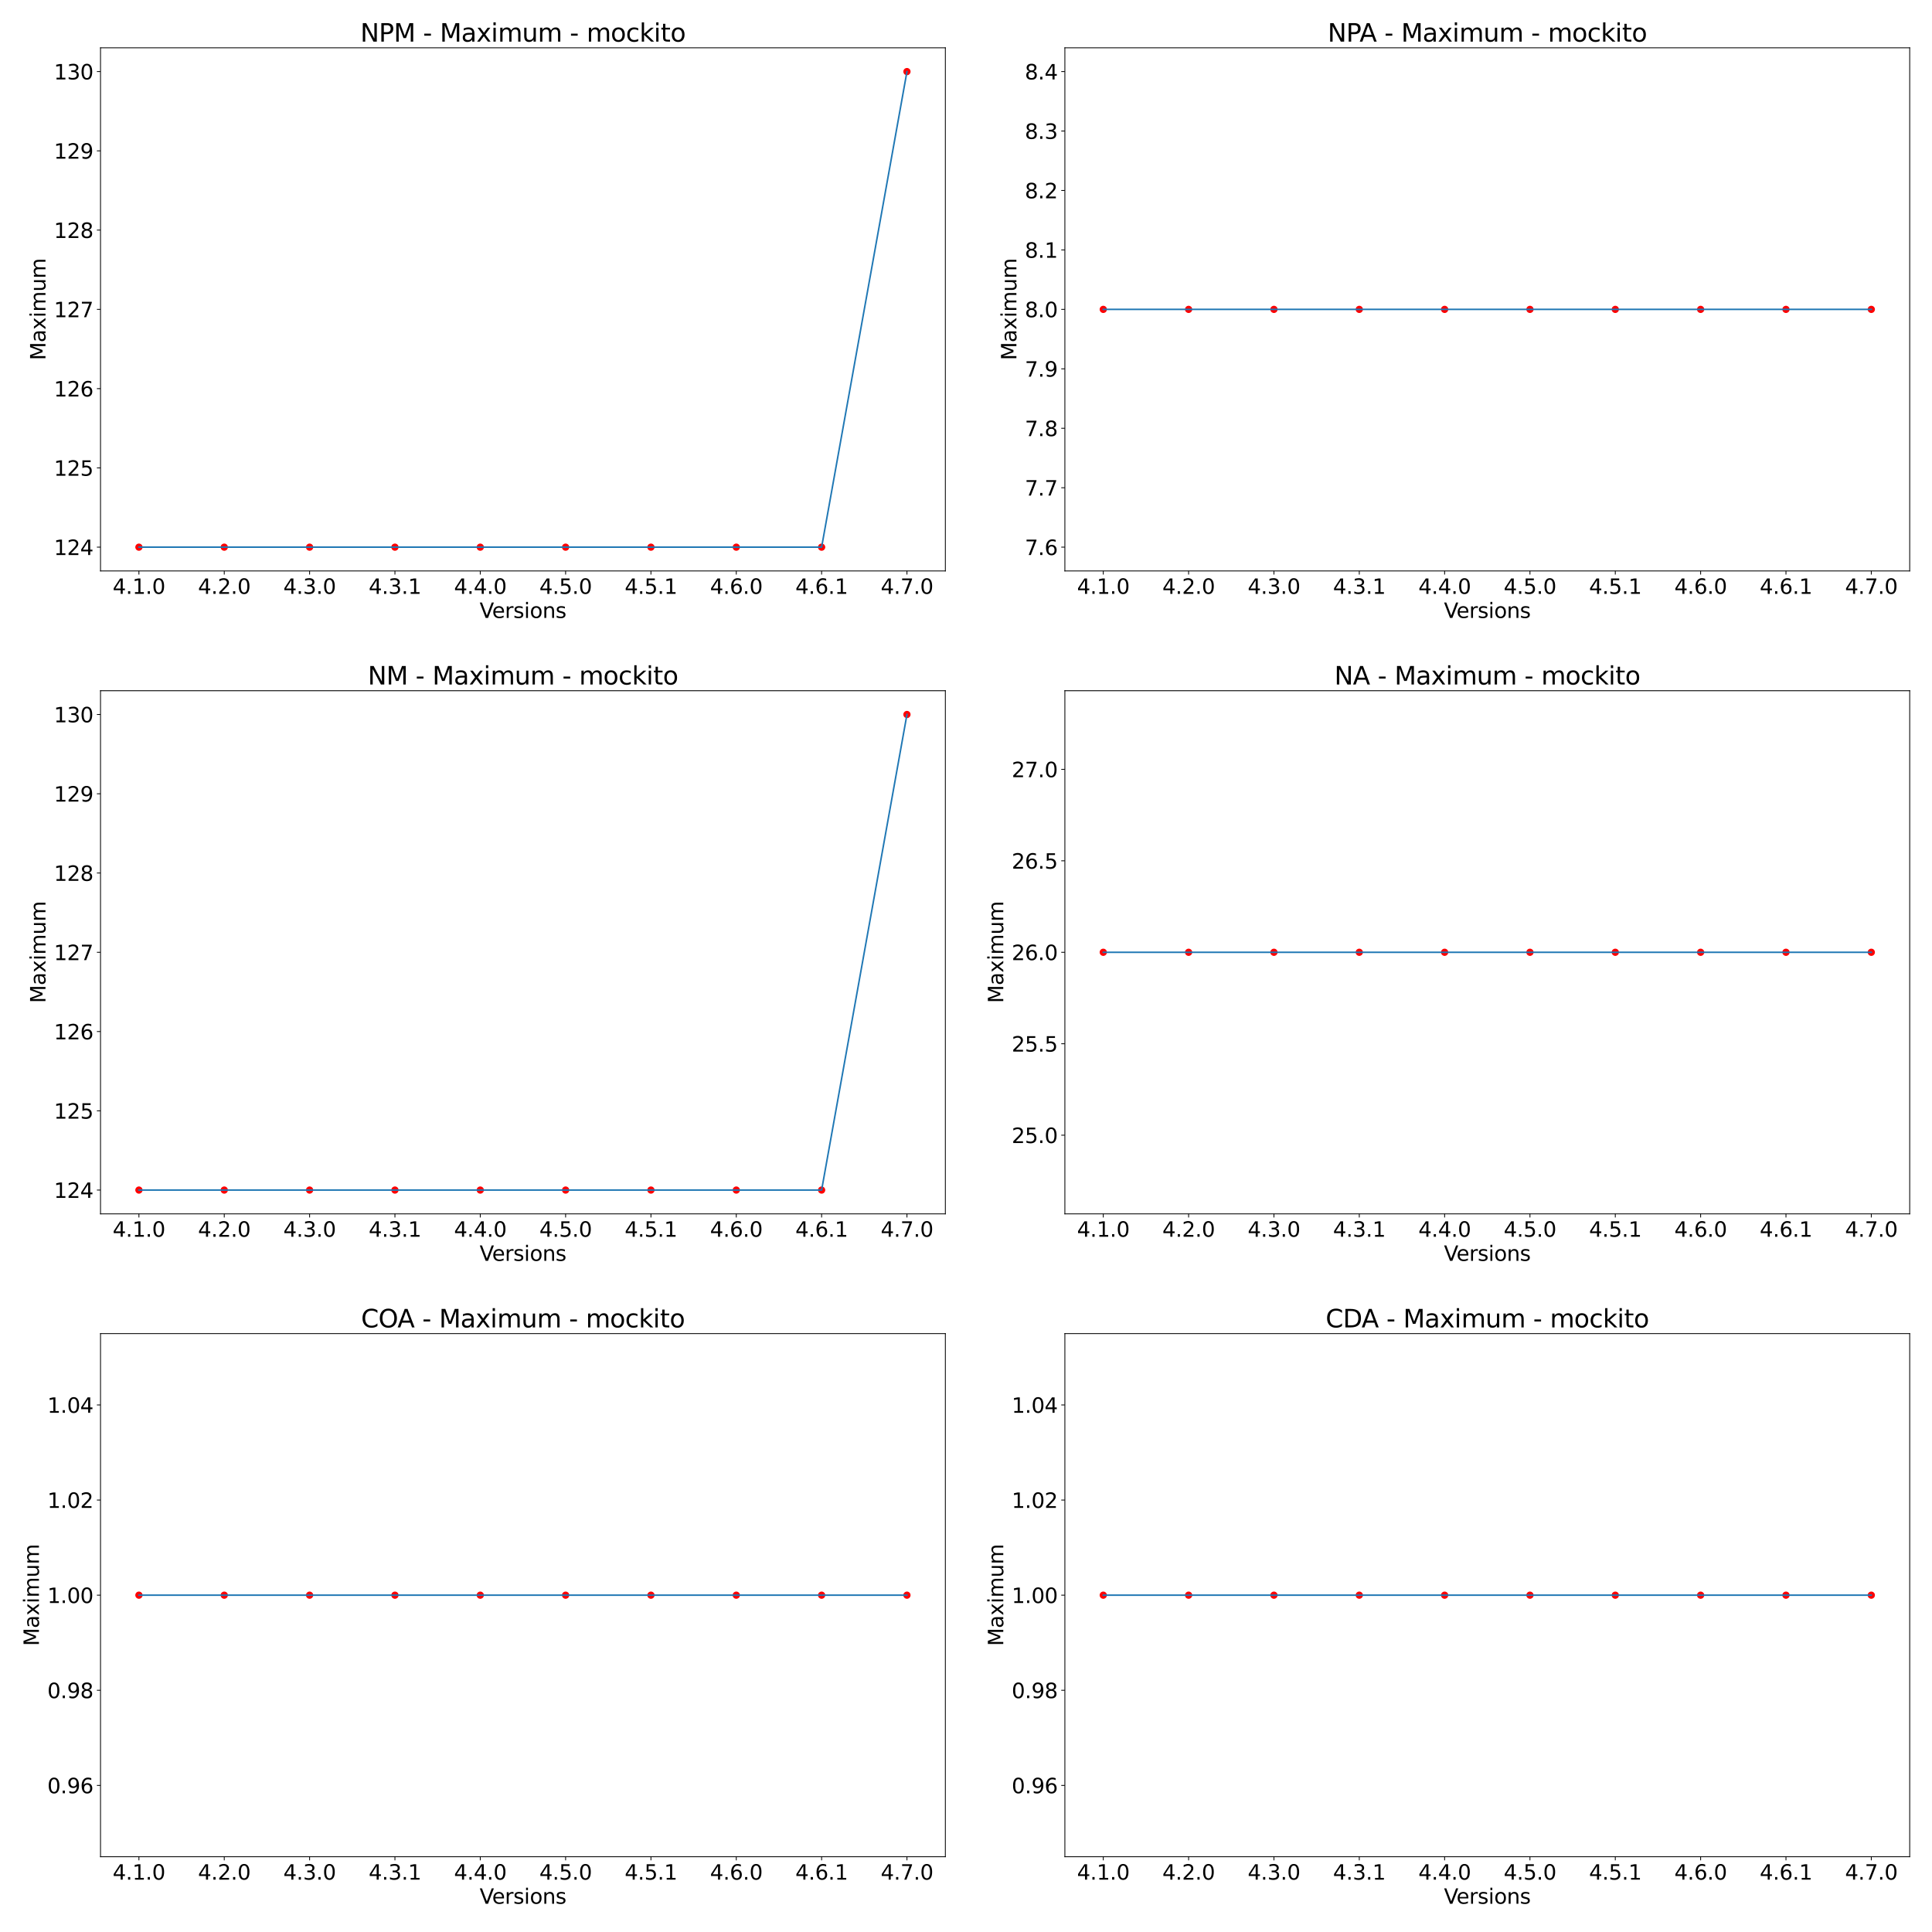 <?xml version="1.0" encoding="utf-8" standalone="no"?>
<!DOCTYPE svg PUBLIC "-//W3C//DTD SVG 1.1//EN"
  "http://www.w3.org/Graphics/SVG/1.1/DTD/svg11.dtd">
<svg xmlns:xlink="http://www.w3.org/1999/xlink" width="1872pt" height="1872pt" viewBox="0 0 1872 1872" xmlns="http://www.w3.org/2000/svg" version="1.1">
 <defs>
  <style type="text/css">*{stroke-linejoin: round; stroke-linecap: butt}</style>
 </defs>
 <g id="figure_1">
  <g id="patch_1">
   <path d="M 0 1872 
L 1872 1872 
L 1872 0 
L 0 0 
z
" style="fill: #ffffff"/>
  </g>
  <g id="axes_1">
   <g id="patch_2">
    <path d="M 97.4 553.213 
L 916 553.213 
L 916 46.32 
L 97.4 46.32 
z
" style="fill: #ffffff"/>
   </g>
   <g id="PathCollection_1">
    <defs>
     <path id="m69563f778c" d="M 0 3 
C 0.796 3 1.559 2.684 2.121 2.121 
C 2.684 1.559 3 0.796 3 0 
C 3 -0.796 2.684 -1.559 2.121 -2.121 
C 1.559 -2.684 0.796 -3 0 -3 
C -0.796 -3 -1.559 -2.684 -2.121 -2.121 
C -2.684 -1.559 -3 -0.796 -3 0 
C -3 0.796 -2.684 1.559 -2.121 2.121 
C -1.559 2.684 -0.796 3 0 3 
z
" style="stroke: #ff0000"/>
    </defs>
    <g clip-path="url(#pb6a358f8eb)">
     <use xlink:href="#m69563f778c" x="134.609" y="530.173" style="fill: #ff0000; stroke: #ff0000"/>
     <use xlink:href="#m69563f778c" x="217.296" y="530.173" style="fill: #ff0000; stroke: #ff0000"/>
     <use xlink:href="#m69563f778c" x="299.983" y="530.173" style="fill: #ff0000; stroke: #ff0000"/>
     <use xlink:href="#m69563f778c" x="382.67" y="530.173" style="fill: #ff0000; stroke: #ff0000"/>
     <use xlink:href="#m69563f778c" x="465.357" y="530.173" style="fill: #ff0000; stroke: #ff0000"/>
     <use xlink:href="#m69563f778c" x="548.043" y="530.173" style="fill: #ff0000; stroke: #ff0000"/>
     <use xlink:href="#m69563f778c" x="630.73" y="530.173" style="fill: #ff0000; stroke: #ff0000"/>
     <use xlink:href="#m69563f778c" x="713.417" y="530.173" style="fill: #ff0000; stroke: #ff0000"/>
     <use xlink:href="#m69563f778c" x="796.104" y="530.173" style="fill: #ff0000; stroke: #ff0000"/>
     <use xlink:href="#m69563f778c" x="878.791" y="69.361" style="fill: #ff0000; stroke: #ff0000"/>
    </g>
   </g>
   <g id="matplotlib.axis_1">
    <g id="xtick_1">
     <g id="line2d_1">
      <defs>
       <path id="mfc65bbedc5" d="M 0 0 
L 0 3.5 
" style="stroke: #000000; stroke-width: 0.8"/>
      </defs>
      <g>
       <use xlink:href="#mfc65bbedc5" x="134.609" y="553.213" style="stroke: #000000; stroke-width: 0.8"/>
      </g>
     </g>
     <g id="text_1">
      <!-- 4.1.0 -->
      <g transform="translate(109.165 575.41)scale(0.2 -0.2)">
       <defs>
        <path id="DejaVuSans-34" d="M 2419 4116 
L 825 1625 
L 2419 1625 
L 2419 4116 
z
M 2253 4666 
L 3047 4666 
L 3047 1625 
L 3713 1625 
L 3713 1100 
L 3047 1100 
L 3047 0 
L 2419 0 
L 2419 1100 
L 313 1100 
L 313 1709 
L 2253 4666 
z
" transform="scale(0.016)"/>
        <path id="DejaVuSans-2e" d="M 684 794 
L 1344 794 
L 1344 0 
L 684 0 
L 684 794 
z
" transform="scale(0.016)"/>
        <path id="DejaVuSans-31" d="M 794 531 
L 1825 531 
L 1825 4091 
L 703 3866 
L 703 4441 
L 1819 4666 
L 2450 4666 
L 2450 531 
L 3481 531 
L 3481 0 
L 794 0 
L 794 531 
z
" transform="scale(0.016)"/>
        <path id="DejaVuSans-30" d="M 2034 4250 
Q 1547 4250 1301 3770 
Q 1056 3291 1056 2328 
Q 1056 1369 1301 889 
Q 1547 409 2034 409 
Q 2525 409 2770 889 
Q 3016 1369 3016 2328 
Q 3016 3291 2770 3770 
Q 2525 4250 2034 4250 
z
M 2034 4750 
Q 2819 4750 3233 4129 
Q 3647 3509 3647 2328 
Q 3647 1150 3233 529 
Q 2819 -91 2034 -91 
Q 1250 -91 836 529 
Q 422 1150 422 2328 
Q 422 3509 836 4129 
Q 1250 4750 2034 4750 
z
" transform="scale(0.016)"/>
       </defs>
       <use xlink:href="#DejaVuSans-34"/>
       <use xlink:href="#DejaVuSans-2e" x="63.623"/>
       <use xlink:href="#DejaVuSans-31" x="95.41"/>
       <use xlink:href="#DejaVuSans-2e" x="159.033"/>
       <use xlink:href="#DejaVuSans-30" x="190.82"/>
      </g>
     </g>
    </g>
    <g id="xtick_2">
     <g id="line2d_2">
      <g>
       <use xlink:href="#mfc65bbedc5" x="217.296" y="553.213" style="stroke: #000000; stroke-width: 0.8"/>
      </g>
     </g>
     <g id="text_2">
      <!-- 4.2.0 -->
      <g transform="translate(191.852 575.41)scale(0.2 -0.2)">
       <defs>
        <path id="DejaVuSans-32" d="M 1228 531 
L 3431 531 
L 3431 0 
L 469 0 
L 469 531 
Q 828 903 1448 1529 
Q 2069 2156 2228 2338 
Q 2531 2678 2651 2914 
Q 2772 3150 2772 3378 
Q 2772 3750 2511 3984 
Q 2250 4219 1831 4219 
Q 1534 4219 1204 4116 
Q 875 4013 500 3803 
L 500 4441 
Q 881 4594 1212 4672 
Q 1544 4750 1819 4750 
Q 2544 4750 2975 4387 
Q 3406 4025 3406 3419 
Q 3406 3131 3298 2873 
Q 3191 2616 2906 2266 
Q 2828 2175 2409 1742 
Q 1991 1309 1228 531 
z
" transform="scale(0.016)"/>
       </defs>
       <use xlink:href="#DejaVuSans-34"/>
       <use xlink:href="#DejaVuSans-2e" x="63.623"/>
       <use xlink:href="#DejaVuSans-32" x="95.41"/>
       <use xlink:href="#DejaVuSans-2e" x="159.033"/>
       <use xlink:href="#DejaVuSans-30" x="190.82"/>
      </g>
     </g>
    </g>
    <g id="xtick_3">
     <g id="line2d_3">
      <g>
       <use xlink:href="#mfc65bbedc5" x="299.983" y="553.213" style="stroke: #000000; stroke-width: 0.8"/>
      </g>
     </g>
     <g id="text_3">
      <!-- 4.3.0 -->
      <g transform="translate(274.539 575.41)scale(0.2 -0.2)">
       <defs>
        <path id="DejaVuSans-33" d="M 2597 2516 
Q 3050 2419 3304 2112 
Q 3559 1806 3559 1356 
Q 3559 666 3084 287 
Q 2609 -91 1734 -91 
Q 1441 -91 1130 -33 
Q 819 25 488 141 
L 488 750 
Q 750 597 1062 519 
Q 1375 441 1716 441 
Q 2309 441 2620 675 
Q 2931 909 2931 1356 
Q 2931 1769 2642 2001 
Q 2353 2234 1838 2234 
L 1294 2234 
L 1294 2753 
L 1863 2753 
Q 2328 2753 2575 2939 
Q 2822 3125 2822 3475 
Q 2822 3834 2567 4026 
Q 2313 4219 1838 4219 
Q 1578 4219 1281 4162 
Q 984 4106 628 3988 
L 628 4550 
Q 988 4650 1302 4700 
Q 1616 4750 1894 4750 
Q 2613 4750 3031 4423 
Q 3450 4097 3450 3541 
Q 3450 3153 3228 2886 
Q 3006 2619 2597 2516 
z
" transform="scale(0.016)"/>
       </defs>
       <use xlink:href="#DejaVuSans-34"/>
       <use xlink:href="#DejaVuSans-2e" x="63.623"/>
       <use xlink:href="#DejaVuSans-33" x="95.41"/>
       <use xlink:href="#DejaVuSans-2e" x="159.033"/>
       <use xlink:href="#DejaVuSans-30" x="190.82"/>
      </g>
     </g>
    </g>
    <g id="xtick_4">
     <g id="line2d_4">
      <g>
       <use xlink:href="#mfc65bbedc5" x="382.67" y="553.213" style="stroke: #000000; stroke-width: 0.8"/>
      </g>
     </g>
     <g id="text_4">
      <!-- 4.3.1 -->
      <g transform="translate(357.226 575.41)scale(0.2 -0.2)">
       <use xlink:href="#DejaVuSans-34"/>
       <use xlink:href="#DejaVuSans-2e" x="63.623"/>
       <use xlink:href="#DejaVuSans-33" x="95.41"/>
       <use xlink:href="#DejaVuSans-2e" x="159.033"/>
       <use xlink:href="#DejaVuSans-31" x="190.82"/>
      </g>
     </g>
    </g>
    <g id="xtick_5">
     <g id="line2d_5">
      <g>
       <use xlink:href="#mfc65bbedc5" x="465.357" y="553.213" style="stroke: #000000; stroke-width: 0.8"/>
      </g>
     </g>
     <g id="text_5">
      <!-- 4.4.0 -->
      <g transform="translate(439.913 575.41)scale(0.2 -0.2)">
       <use xlink:href="#DejaVuSans-34"/>
       <use xlink:href="#DejaVuSans-2e" x="63.623"/>
       <use xlink:href="#DejaVuSans-34" x="95.41"/>
       <use xlink:href="#DejaVuSans-2e" x="159.033"/>
       <use xlink:href="#DejaVuSans-30" x="190.82"/>
      </g>
     </g>
    </g>
    <g id="xtick_6">
     <g id="line2d_6">
      <g>
       <use xlink:href="#mfc65bbedc5" x="548.043" y="553.213" style="stroke: #000000; stroke-width: 0.8"/>
      </g>
     </g>
     <g id="text_6">
      <!-- 4.5.0 -->
      <g transform="translate(522.6 575.41)scale(0.2 -0.2)">
       <defs>
        <path id="DejaVuSans-35" d="M 691 4666 
L 3169 4666 
L 3169 4134 
L 1269 4134 
L 1269 2991 
Q 1406 3038 1543 3061 
Q 1681 3084 1819 3084 
Q 2600 3084 3056 2656 
Q 3513 2228 3513 1497 
Q 3513 744 3044 326 
Q 2575 -91 1722 -91 
Q 1428 -91 1123 -41 
Q 819 9 494 109 
L 494 744 
Q 775 591 1075 516 
Q 1375 441 1709 441 
Q 2250 441 2565 725 
Q 2881 1009 2881 1497 
Q 2881 1984 2565 2268 
Q 2250 2553 1709 2553 
Q 1456 2553 1204 2497 
Q 953 2441 691 2322 
L 691 4666 
z
" transform="scale(0.016)"/>
       </defs>
       <use xlink:href="#DejaVuSans-34"/>
       <use xlink:href="#DejaVuSans-2e" x="63.623"/>
       <use xlink:href="#DejaVuSans-35" x="95.41"/>
       <use xlink:href="#DejaVuSans-2e" x="159.033"/>
       <use xlink:href="#DejaVuSans-30" x="190.82"/>
      </g>
     </g>
    </g>
    <g id="xtick_7">
     <g id="line2d_7">
      <g>
       <use xlink:href="#mfc65bbedc5" x="630.73" y="553.213" style="stroke: #000000; stroke-width: 0.8"/>
      </g>
     </g>
     <g id="text_7">
      <!-- 4.5.1 -->
      <g transform="translate(605.287 575.41)scale(0.2 -0.2)">
       <use xlink:href="#DejaVuSans-34"/>
       <use xlink:href="#DejaVuSans-2e" x="63.623"/>
       <use xlink:href="#DejaVuSans-35" x="95.41"/>
       <use xlink:href="#DejaVuSans-2e" x="159.033"/>
       <use xlink:href="#DejaVuSans-31" x="190.82"/>
      </g>
     </g>
    </g>
    <g id="xtick_8">
     <g id="line2d_8">
      <g>
       <use xlink:href="#mfc65bbedc5" x="713.417" y="553.213" style="stroke: #000000; stroke-width: 0.8"/>
      </g>
     </g>
     <g id="text_8">
      <!-- 4.6.0 -->
      <g transform="translate(687.973 575.41)scale(0.2 -0.2)">
       <defs>
        <path id="DejaVuSans-36" d="M 2113 2584 
Q 1688 2584 1439 2293 
Q 1191 2003 1191 1497 
Q 1191 994 1439 701 
Q 1688 409 2113 409 
Q 2538 409 2786 701 
Q 3034 994 3034 1497 
Q 3034 2003 2786 2293 
Q 2538 2584 2113 2584 
z
M 3366 4563 
L 3366 3988 
Q 3128 4100 2886 4159 
Q 2644 4219 2406 4219 
Q 1781 4219 1451 3797 
Q 1122 3375 1075 2522 
Q 1259 2794 1537 2939 
Q 1816 3084 2150 3084 
Q 2853 3084 3261 2657 
Q 3669 2231 3669 1497 
Q 3669 778 3244 343 
Q 2819 -91 2113 -91 
Q 1303 -91 875 529 
Q 447 1150 447 2328 
Q 447 3434 972 4092 
Q 1497 4750 2381 4750 
Q 2619 4750 2861 4703 
Q 3103 4656 3366 4563 
z
" transform="scale(0.016)"/>
       </defs>
       <use xlink:href="#DejaVuSans-34"/>
       <use xlink:href="#DejaVuSans-2e" x="63.623"/>
       <use xlink:href="#DejaVuSans-36" x="95.41"/>
       <use xlink:href="#DejaVuSans-2e" x="159.033"/>
       <use xlink:href="#DejaVuSans-30" x="190.82"/>
      </g>
     </g>
    </g>
    <g id="xtick_9">
     <g id="line2d_9">
      <g>
       <use xlink:href="#mfc65bbedc5" x="796.104" y="553.213" style="stroke: #000000; stroke-width: 0.8"/>
      </g>
     </g>
     <g id="text_9">
      <!-- 4.6.1 -->
      <g transform="translate(770.66 575.41)scale(0.2 -0.2)">
       <use xlink:href="#DejaVuSans-34"/>
       <use xlink:href="#DejaVuSans-2e" x="63.623"/>
       <use xlink:href="#DejaVuSans-36" x="95.41"/>
       <use xlink:href="#DejaVuSans-2e" x="159.033"/>
       <use xlink:href="#DejaVuSans-31" x="190.82"/>
      </g>
     </g>
    </g>
    <g id="xtick_10">
     <g id="line2d_10">
      <g>
       <use xlink:href="#mfc65bbedc5" x="878.791" y="553.213" style="stroke: #000000; stroke-width: 0.8"/>
      </g>
     </g>
     <g id="text_10">
      <!-- 4.7.0 -->
      <g transform="translate(853.347 575.41)scale(0.2 -0.2)">
       <defs>
        <path id="DejaVuSans-37" d="M 525 4666 
L 3525 4666 
L 3525 4397 
L 1831 0 
L 1172 0 
L 2766 4134 
L 525 4134 
L 525 4666 
z
" transform="scale(0.016)"/>
       </defs>
       <use xlink:href="#DejaVuSans-34"/>
       <use xlink:href="#DejaVuSans-2e" x="63.623"/>
       <use xlink:href="#DejaVuSans-37" x="95.41"/>
       <use xlink:href="#DejaVuSans-2e" x="159.033"/>
       <use xlink:href="#DejaVuSans-30" x="190.82"/>
      </g>
     </g>
    </g>
    <g id="text_11">
     <!-- Versions -->
     <g transform="translate(464.717 598.766)scale(0.2 -0.2)">
      <defs>
       <path id="DejaVuSans-56" d="M 1831 0 
L 50 4666 
L 709 4666 
L 2188 738 
L 3669 4666 
L 4325 4666 
L 2547 0 
L 1831 0 
z
" transform="scale(0.016)"/>
       <path id="DejaVuSans-65" d="M 3597 1894 
L 3597 1613 
L 953 1613 
Q 991 1019 1311 708 
Q 1631 397 2203 397 
Q 2534 397 2845 478 
Q 3156 559 3463 722 
L 3463 178 
Q 3153 47 2828 -22 
Q 2503 -91 2169 -91 
Q 1331 -91 842 396 
Q 353 884 353 1716 
Q 353 2575 817 3079 
Q 1281 3584 2069 3584 
Q 2775 3584 3186 3129 
Q 3597 2675 3597 1894 
z
M 3022 2063 
Q 3016 2534 2758 2815 
Q 2500 3097 2075 3097 
Q 1594 3097 1305 2825 
Q 1016 2553 972 2059 
L 3022 2063 
z
" transform="scale(0.016)"/>
       <path id="DejaVuSans-72" d="M 2631 2963 
Q 2534 3019 2420 3045 
Q 2306 3072 2169 3072 
Q 1681 3072 1420 2755 
Q 1159 2438 1159 1844 
L 1159 0 
L 581 0 
L 581 3500 
L 1159 3500 
L 1159 2956 
Q 1341 3275 1631 3429 
Q 1922 3584 2338 3584 
Q 2397 3584 2469 3576 
Q 2541 3569 2628 3553 
L 2631 2963 
z
" transform="scale(0.016)"/>
       <path id="DejaVuSans-73" d="M 2834 3397 
L 2834 2853 
Q 2591 2978 2328 3040 
Q 2066 3103 1784 3103 
Q 1356 3103 1142 2972 
Q 928 2841 928 2578 
Q 928 2378 1081 2264 
Q 1234 2150 1697 2047 
L 1894 2003 
Q 2506 1872 2764 1633 
Q 3022 1394 3022 966 
Q 3022 478 2636 193 
Q 2250 -91 1575 -91 
Q 1294 -91 989 -36 
Q 684 19 347 128 
L 347 722 
Q 666 556 975 473 
Q 1284 391 1588 391 
Q 1994 391 2212 530 
Q 2431 669 2431 922 
Q 2431 1156 2273 1281 
Q 2116 1406 1581 1522 
L 1381 1569 
Q 847 1681 609 1914 
Q 372 2147 372 2553 
Q 372 3047 722 3315 
Q 1072 3584 1716 3584 
Q 2034 3584 2315 3537 
Q 2597 3491 2834 3397 
z
" transform="scale(0.016)"/>
       <path id="DejaVuSans-69" d="M 603 3500 
L 1178 3500 
L 1178 0 
L 603 0 
L 603 3500 
z
M 603 4863 
L 1178 4863 
L 1178 4134 
L 603 4134 
L 603 4863 
z
" transform="scale(0.016)"/>
       <path id="DejaVuSans-6f" d="M 1959 3097 
Q 1497 3097 1228 2736 
Q 959 2375 959 1747 
Q 959 1119 1226 758 
Q 1494 397 1959 397 
Q 2419 397 2687 759 
Q 2956 1122 2956 1747 
Q 2956 2369 2687 2733 
Q 2419 3097 1959 3097 
z
M 1959 3584 
Q 2709 3584 3137 3096 
Q 3566 2609 3566 1747 
Q 3566 888 3137 398 
Q 2709 -91 1959 -91 
Q 1206 -91 779 398 
Q 353 888 353 1747 
Q 353 2609 779 3096 
Q 1206 3584 1959 3584 
z
" transform="scale(0.016)"/>
       <path id="DejaVuSans-6e" d="M 3513 2113 
L 3513 0 
L 2938 0 
L 2938 2094 
Q 2938 2591 2744 2837 
Q 2550 3084 2163 3084 
Q 1697 3084 1428 2787 
Q 1159 2491 1159 1978 
L 1159 0 
L 581 0 
L 581 3500 
L 1159 3500 
L 1159 2956 
Q 1366 3272 1645 3428 
Q 1925 3584 2291 3584 
Q 2894 3584 3203 3211 
Q 3513 2838 3513 2113 
z
" transform="scale(0.016)"/>
      </defs>
      <use xlink:href="#DejaVuSans-56"/>
      <use xlink:href="#DejaVuSans-65" x="60.658"/>
      <use xlink:href="#DejaVuSans-72" x="122.182"/>
      <use xlink:href="#DejaVuSans-73" x="163.295"/>
      <use xlink:href="#DejaVuSans-69" x="215.395"/>
      <use xlink:href="#DejaVuSans-6f" x="243.178"/>
      <use xlink:href="#DejaVuSans-6e" x="304.359"/>
      <use xlink:href="#DejaVuSans-73" x="367.738"/>
     </g>
    </g>
   </g>
   <g id="matplotlib.axis_2">
    <g id="ytick_1">
     <g id="line2d_11">
      <defs>
       <path id="m094eabea93" d="M 0 0 
L -3.5 0 
" style="stroke: #000000; stroke-width: 0.8"/>
      </defs>
      <g>
       <use xlink:href="#m094eabea93" x="97.4" y="530.173" style="stroke: #000000; stroke-width: 0.8"/>
      </g>
     </g>
     <g id="text_12">
      <!-- 124 -->
      <g transform="translate(52.225 537.771)scale(0.2 -0.2)">
       <use xlink:href="#DejaVuSans-31"/>
       <use xlink:href="#DejaVuSans-32" x="63.623"/>
       <use xlink:href="#DejaVuSans-34" x="127.246"/>
      </g>
     </g>
    </g>
    <g id="ytick_2">
     <g id="line2d_12">
      <g>
       <use xlink:href="#m094eabea93" x="97.4" y="453.371" style="stroke: #000000; stroke-width: 0.8"/>
      </g>
     </g>
     <g id="text_13">
      <!-- 125 -->
      <g transform="translate(52.225 460.969)scale(0.2 -0.2)">
       <use xlink:href="#DejaVuSans-31"/>
       <use xlink:href="#DejaVuSans-32" x="63.623"/>
       <use xlink:href="#DejaVuSans-35" x="127.246"/>
      </g>
     </g>
    </g>
    <g id="ytick_3">
     <g id="line2d_13">
      <g>
       <use xlink:href="#m094eabea93" x="97.4" y="376.569" style="stroke: #000000; stroke-width: 0.8"/>
      </g>
     </g>
     <g id="text_14">
      <!-- 126 -->
      <g transform="translate(52.225 384.167)scale(0.2 -0.2)">
       <use xlink:href="#DejaVuSans-31"/>
       <use xlink:href="#DejaVuSans-32" x="63.623"/>
       <use xlink:href="#DejaVuSans-36" x="127.246"/>
      </g>
     </g>
    </g>
    <g id="ytick_4">
     <g id="line2d_14">
      <g>
       <use xlink:href="#m094eabea93" x="97.4" y="299.767" style="stroke: #000000; stroke-width: 0.8"/>
      </g>
     </g>
     <g id="text_15">
      <!-- 127 -->
      <g transform="translate(52.225 307.365)scale(0.2 -0.2)">
       <use xlink:href="#DejaVuSans-31"/>
       <use xlink:href="#DejaVuSans-32" x="63.623"/>
       <use xlink:href="#DejaVuSans-37" x="127.246"/>
      </g>
     </g>
    </g>
    <g id="ytick_5">
     <g id="line2d_15">
      <g>
       <use xlink:href="#m094eabea93" x="97.4" y="222.965" style="stroke: #000000; stroke-width: 0.8"/>
      </g>
     </g>
     <g id="text_16">
      <!-- 128 -->
      <g transform="translate(52.225 230.563)scale(0.2 -0.2)">
       <defs>
        <path id="DejaVuSans-38" d="M 2034 2216 
Q 1584 2216 1326 1975 
Q 1069 1734 1069 1313 
Q 1069 891 1326 650 
Q 1584 409 2034 409 
Q 2484 409 2743 651 
Q 3003 894 3003 1313 
Q 3003 1734 2745 1975 
Q 2488 2216 2034 2216 
z
M 1403 2484 
Q 997 2584 770 2862 
Q 544 3141 544 3541 
Q 544 4100 942 4425 
Q 1341 4750 2034 4750 
Q 2731 4750 3128 4425 
Q 3525 4100 3525 3541 
Q 3525 3141 3298 2862 
Q 3072 2584 2669 2484 
Q 3125 2378 3379 2068 
Q 3634 1759 3634 1313 
Q 3634 634 3220 271 
Q 2806 -91 2034 -91 
Q 1263 -91 848 271 
Q 434 634 434 1313 
Q 434 1759 690 2068 
Q 947 2378 1403 2484 
z
M 1172 3481 
Q 1172 3119 1398 2916 
Q 1625 2713 2034 2713 
Q 2441 2713 2670 2916 
Q 2900 3119 2900 3481 
Q 2900 3844 2670 4047 
Q 2441 4250 2034 4250 
Q 1625 4250 1398 4047 
Q 1172 3844 1172 3481 
z
" transform="scale(0.016)"/>
       </defs>
       <use xlink:href="#DejaVuSans-31"/>
       <use xlink:href="#DejaVuSans-32" x="63.623"/>
       <use xlink:href="#DejaVuSans-38" x="127.246"/>
      </g>
     </g>
    </g>
    <g id="ytick_6">
     <g id="line2d_16">
      <g>
       <use xlink:href="#m094eabea93" x="97.4" y="146.163" style="stroke: #000000; stroke-width: 0.8"/>
      </g>
     </g>
     <g id="text_17">
      <!-- 129 -->
      <g transform="translate(52.225 153.761)scale(0.2 -0.2)">
       <defs>
        <path id="DejaVuSans-39" d="M 703 97 
L 703 672 
Q 941 559 1184 500 
Q 1428 441 1663 441 
Q 2288 441 2617 861 
Q 2947 1281 2994 2138 
Q 2813 1869 2534 1725 
Q 2256 1581 1919 1581 
Q 1219 1581 811 2004 
Q 403 2428 403 3163 
Q 403 3881 828 4315 
Q 1253 4750 1959 4750 
Q 2769 4750 3195 4129 
Q 3622 3509 3622 2328 
Q 3622 1225 3098 567 
Q 2575 -91 1691 -91 
Q 1453 -91 1209 -44 
Q 966 3 703 97 
z
M 1959 2075 
Q 2384 2075 2632 2365 
Q 2881 2656 2881 3163 
Q 2881 3666 2632 3958 
Q 2384 4250 1959 4250 
Q 1534 4250 1286 3958 
Q 1038 3666 1038 3163 
Q 1038 2656 1286 2365 
Q 1534 2075 1959 2075 
z
" transform="scale(0.016)"/>
       </defs>
       <use xlink:href="#DejaVuSans-31"/>
       <use xlink:href="#DejaVuSans-32" x="63.623"/>
       <use xlink:href="#DejaVuSans-39" x="127.246"/>
      </g>
     </g>
    </g>
    <g id="ytick_7">
     <g id="line2d_17">
      <g>
       <use xlink:href="#m094eabea93" x="97.4" y="69.361" style="stroke: #000000; stroke-width: 0.8"/>
      </g>
     </g>
     <g id="text_18">
      <!-- 130 -->
      <g transform="translate(52.225 76.959)scale(0.2 -0.2)">
       <use xlink:href="#DejaVuSans-31"/>
       <use xlink:href="#DejaVuSans-33" x="63.623"/>
       <use xlink:href="#DejaVuSans-30" x="127.246"/>
      </g>
     </g>
    </g>
    <g id="text_19">
     <!-- Maximum -->
     <g transform="translate(44.066 349.039)rotate(-90)scale(0.2 -0.2)">
      <defs>
       <path id="DejaVuSans-4d" d="M 628 4666 
L 1569 4666 
L 2759 1491 
L 3956 4666 
L 4897 4666 
L 4897 0 
L 4281 0 
L 4281 4097 
L 3078 897 
L 2444 897 
L 1241 4097 
L 1241 0 
L 628 0 
L 628 4666 
z
" transform="scale(0.016)"/>
       <path id="DejaVuSans-61" d="M 2194 1759 
Q 1497 1759 1228 1600 
Q 959 1441 959 1056 
Q 959 750 1161 570 
Q 1363 391 1709 391 
Q 2188 391 2477 730 
Q 2766 1069 2766 1631 
L 2766 1759 
L 2194 1759 
z
M 3341 1997 
L 3341 0 
L 2766 0 
L 2766 531 
Q 2569 213 2275 61 
Q 1981 -91 1556 -91 
Q 1019 -91 701 211 
Q 384 513 384 1019 
Q 384 1609 779 1909 
Q 1175 2209 1959 2209 
L 2766 2209 
L 2766 2266 
Q 2766 2663 2505 2880 
Q 2244 3097 1772 3097 
Q 1472 3097 1187 3025 
Q 903 2953 641 2809 
L 641 3341 
Q 956 3463 1253 3523 
Q 1550 3584 1831 3584 
Q 2591 3584 2966 3190 
Q 3341 2797 3341 1997 
z
" transform="scale(0.016)"/>
       <path id="DejaVuSans-78" d="M 3513 3500 
L 2247 1797 
L 3578 0 
L 2900 0 
L 1881 1375 
L 863 0 
L 184 0 
L 1544 1831 
L 300 3500 
L 978 3500 
L 1906 2253 
L 2834 3500 
L 3513 3500 
z
" transform="scale(0.016)"/>
       <path id="DejaVuSans-6d" d="M 3328 2828 
Q 3544 3216 3844 3400 
Q 4144 3584 4550 3584 
Q 5097 3584 5394 3201 
Q 5691 2819 5691 2113 
L 5691 0 
L 5113 0 
L 5113 2094 
Q 5113 2597 4934 2840 
Q 4756 3084 4391 3084 
Q 3944 3084 3684 2787 
Q 3425 2491 3425 1978 
L 3425 0 
L 2847 0 
L 2847 2094 
Q 2847 2600 2669 2842 
Q 2491 3084 2119 3084 
Q 1678 3084 1418 2786 
Q 1159 2488 1159 1978 
L 1159 0 
L 581 0 
L 581 3500 
L 1159 3500 
L 1159 2956 
Q 1356 3278 1631 3431 
Q 1906 3584 2284 3584 
Q 2666 3584 2933 3390 
Q 3200 3197 3328 2828 
z
" transform="scale(0.016)"/>
       <path id="DejaVuSans-75" d="M 544 1381 
L 544 3500 
L 1119 3500 
L 1119 1403 
Q 1119 906 1312 657 
Q 1506 409 1894 409 
Q 2359 409 2629 706 
Q 2900 1003 2900 1516 
L 2900 3500 
L 3475 3500 
L 3475 0 
L 2900 0 
L 2900 538 
Q 2691 219 2414 64 
Q 2138 -91 1772 -91 
Q 1169 -91 856 284 
Q 544 659 544 1381 
z
M 1991 3584 
L 1991 3584 
z
" transform="scale(0.016)"/>
      </defs>
      <use xlink:href="#DejaVuSans-4d"/>
      <use xlink:href="#DejaVuSans-61" x="86.279"/>
      <use xlink:href="#DejaVuSans-78" x="147.559"/>
      <use xlink:href="#DejaVuSans-69" x="206.738"/>
      <use xlink:href="#DejaVuSans-6d" x="234.521"/>
      <use xlink:href="#DejaVuSans-75" x="331.934"/>
      <use xlink:href="#DejaVuSans-6d" x="395.312"/>
     </g>
    </g>
   </g>
   <g id="line2d_18">
    <path d="M 134.609 530.173 
L 217.296 530.173 
L 299.983 530.173 
L 382.67 530.173 
L 465.357 530.173 
L 548.043 530.173 
L 630.73 530.173 
L 713.417 530.173 
L 796.104 530.173 
L 878.791 69.361 
" clip-path="url(#pb6a358f8eb)" style="fill: none; stroke: #1f77b4; stroke-width: 1.5; stroke-linecap: square"/>
   </g>
   <g id="patch_3">
    <path d="M 97.4 553.213 
L 97.4 46.32 
" style="fill: none; stroke: #000000; stroke-width: 0.8; stroke-linejoin: miter; stroke-linecap: square"/>
   </g>
   <g id="patch_4">
    <path d="M 916 553.213 
L 916 46.32 
" style="fill: none; stroke: #000000; stroke-width: 0.8; stroke-linejoin: miter; stroke-linecap: square"/>
   </g>
   <g id="patch_5">
    <path d="M 97.4 553.213 
L 916 553.213 
" style="fill: none; stroke: #000000; stroke-width: 0.8; stroke-linejoin: miter; stroke-linecap: square"/>
   </g>
   <g id="patch_6">
    <path d="M 97.4 46.32 
L 916 46.32 
" style="fill: none; stroke: #000000; stroke-width: 0.8; stroke-linejoin: miter; stroke-linecap: square"/>
   </g>
   <g id="text_20">
    <!-- NPM - Maximum - mockito -->
    <g transform="translate(349.134 40.32)scale(0.24 -0.24)">
     <defs>
      <path id="DejaVuSans-4e" d="M 628 4666 
L 1478 4666 
L 3547 763 
L 3547 4666 
L 4159 4666 
L 4159 0 
L 3309 0 
L 1241 3903 
L 1241 0 
L 628 0 
L 628 4666 
z
" transform="scale(0.016)"/>
      <path id="DejaVuSans-50" d="M 1259 4147 
L 1259 2394 
L 2053 2394 
Q 2494 2394 2734 2622 
Q 2975 2850 2975 3272 
Q 2975 3691 2734 3919 
Q 2494 4147 2053 4147 
L 1259 4147 
z
M 628 4666 
L 2053 4666 
Q 2838 4666 3239 4311 
Q 3641 3956 3641 3272 
Q 3641 2581 3239 2228 
Q 2838 1875 2053 1875 
L 1259 1875 
L 1259 0 
L 628 0 
L 628 4666 
z
" transform="scale(0.016)"/>
      <path id="DejaVuSans-20" transform="scale(0.016)"/>
      <path id="DejaVuSans-2d" d="M 313 2009 
L 1997 2009 
L 1997 1497 
L 313 1497 
L 313 2009 
z
" transform="scale(0.016)"/>
      <path id="DejaVuSans-63" d="M 3122 3366 
L 3122 2828 
Q 2878 2963 2633 3030 
Q 2388 3097 2138 3097 
Q 1578 3097 1268 2742 
Q 959 2388 959 1747 
Q 959 1106 1268 751 
Q 1578 397 2138 397 
Q 2388 397 2633 464 
Q 2878 531 3122 666 
L 3122 134 
Q 2881 22 2623 -34 
Q 2366 -91 2075 -91 
Q 1284 -91 818 406 
Q 353 903 353 1747 
Q 353 2603 823 3093 
Q 1294 3584 2113 3584 
Q 2378 3584 2631 3529 
Q 2884 3475 3122 3366 
z
" transform="scale(0.016)"/>
      <path id="DejaVuSans-6b" d="M 581 4863 
L 1159 4863 
L 1159 1991 
L 2875 3500 
L 3609 3500 
L 1753 1863 
L 3688 0 
L 2938 0 
L 1159 1709 
L 1159 0 
L 581 0 
L 581 4863 
z
" transform="scale(0.016)"/>
      <path id="DejaVuSans-74" d="M 1172 4494 
L 1172 3500 
L 2356 3500 
L 2356 3053 
L 1172 3053 
L 1172 1153 
Q 1172 725 1289 603 
Q 1406 481 1766 481 
L 2356 481 
L 2356 0 
L 1766 0 
Q 1100 0 847 248 
Q 594 497 594 1153 
L 594 3053 
L 172 3053 
L 172 3500 
L 594 3500 
L 594 4494 
L 1172 4494 
z
" transform="scale(0.016)"/>
     </defs>
     <use xlink:href="#DejaVuSans-4e"/>
     <use xlink:href="#DejaVuSans-50" x="74.805"/>
     <use xlink:href="#DejaVuSans-4d" x="135.107"/>
     <use xlink:href="#DejaVuSans-20" x="221.387"/>
     <use xlink:href="#DejaVuSans-2d" x="253.174"/>
     <use xlink:href="#DejaVuSans-20" x="289.258"/>
     <use xlink:href="#DejaVuSans-4d" x="321.045"/>
     <use xlink:href="#DejaVuSans-61" x="407.324"/>
     <use xlink:href="#DejaVuSans-78" x="468.604"/>
     <use xlink:href="#DejaVuSans-69" x="527.783"/>
     <use xlink:href="#DejaVuSans-6d" x="555.566"/>
     <use xlink:href="#DejaVuSans-75" x="652.979"/>
     <use xlink:href="#DejaVuSans-6d" x="716.357"/>
     <use xlink:href="#DejaVuSans-20" x="813.77"/>
     <use xlink:href="#DejaVuSans-2d" x="845.557"/>
     <use xlink:href="#DejaVuSans-20" x="881.641"/>
     <use xlink:href="#DejaVuSans-6d" x="913.428"/>
     <use xlink:href="#DejaVuSans-6f" x="1010.84"/>
     <use xlink:href="#DejaVuSans-63" x="1072.021"/>
     <use xlink:href="#DejaVuSans-6b" x="1127.002"/>
     <use xlink:href="#DejaVuSans-69" x="1184.912"/>
     <use xlink:href="#DejaVuSans-74" x="1212.695"/>
     <use xlink:href="#DejaVuSans-6f" x="1251.904"/>
    </g>
   </g>
  </g>
  <g id="axes_2">
   <g id="patch_7">
    <path d="M 1031.8 553.213 
L 1850.4 553.213 
L 1850.4 46.32 
L 1031.8 46.32 
z
" style="fill: #ffffff"/>
   </g>
   <g id="PathCollection_2">
    <g clip-path="url(#p11b933eccc)">
     <use xlink:href="#m69563f778c" x="1069.009" y="299.767" style="fill: #ff0000; stroke: #ff0000"/>
     <use xlink:href="#m69563f778c" x="1151.696" y="299.767" style="fill: #ff0000; stroke: #ff0000"/>
     <use xlink:href="#m69563f778c" x="1234.383" y="299.767" style="fill: #ff0000; stroke: #ff0000"/>
     <use xlink:href="#m69563f778c" x="1317.07" y="299.767" style="fill: #ff0000; stroke: #ff0000"/>
     <use xlink:href="#m69563f778c" x="1399.757" y="299.767" style="fill: #ff0000; stroke: #ff0000"/>
     <use xlink:href="#m69563f778c" x="1482.443" y="299.767" style="fill: #ff0000; stroke: #ff0000"/>
     <use xlink:href="#m69563f778c" x="1565.13" y="299.767" style="fill: #ff0000; stroke: #ff0000"/>
     <use xlink:href="#m69563f778c" x="1647.817" y="299.767" style="fill: #ff0000; stroke: #ff0000"/>
     <use xlink:href="#m69563f778c" x="1730.504" y="299.767" style="fill: #ff0000; stroke: #ff0000"/>
     <use xlink:href="#m69563f778c" x="1813.191" y="299.767" style="fill: #ff0000; stroke: #ff0000"/>
    </g>
   </g>
   <g id="matplotlib.axis_3">
    <g id="xtick_11">
     <g id="line2d_19">
      <g>
       <use xlink:href="#mfc65bbedc5" x="1069.009" y="553.213" style="stroke: #000000; stroke-width: 0.8"/>
      </g>
     </g>
     <g id="text_21">
      <!-- 4.1.0 -->
      <g transform="translate(1043.565 575.41)scale(0.2 -0.2)">
       <use xlink:href="#DejaVuSans-34"/>
       <use xlink:href="#DejaVuSans-2e" x="63.623"/>
       <use xlink:href="#DejaVuSans-31" x="95.41"/>
       <use xlink:href="#DejaVuSans-2e" x="159.033"/>
       <use xlink:href="#DejaVuSans-30" x="190.82"/>
      </g>
     </g>
    </g>
    <g id="xtick_12">
     <g id="line2d_20">
      <g>
       <use xlink:href="#mfc65bbedc5" x="1151.696" y="553.213" style="stroke: #000000; stroke-width: 0.8"/>
      </g>
     </g>
     <g id="text_22">
      <!-- 4.2.0 -->
      <g transform="translate(1126.252 575.41)scale(0.2 -0.2)">
       <use xlink:href="#DejaVuSans-34"/>
       <use xlink:href="#DejaVuSans-2e" x="63.623"/>
       <use xlink:href="#DejaVuSans-32" x="95.41"/>
       <use xlink:href="#DejaVuSans-2e" x="159.033"/>
       <use xlink:href="#DejaVuSans-30" x="190.82"/>
      </g>
     </g>
    </g>
    <g id="xtick_13">
     <g id="line2d_21">
      <g>
       <use xlink:href="#mfc65bbedc5" x="1234.383" y="553.213" style="stroke: #000000; stroke-width: 0.8"/>
      </g>
     </g>
     <g id="text_23">
      <!-- 4.3.0 -->
      <g transform="translate(1208.939 575.41)scale(0.2 -0.2)">
       <use xlink:href="#DejaVuSans-34"/>
       <use xlink:href="#DejaVuSans-2e" x="63.623"/>
       <use xlink:href="#DejaVuSans-33" x="95.41"/>
       <use xlink:href="#DejaVuSans-2e" x="159.033"/>
       <use xlink:href="#DejaVuSans-30" x="190.82"/>
      </g>
     </g>
    </g>
    <g id="xtick_14">
     <g id="line2d_22">
      <g>
       <use xlink:href="#mfc65bbedc5" x="1317.07" y="553.213" style="stroke: #000000; stroke-width: 0.8"/>
      </g>
     </g>
     <g id="text_24">
      <!-- 4.3.1 -->
      <g transform="translate(1291.626 575.41)scale(0.2 -0.2)">
       <use xlink:href="#DejaVuSans-34"/>
       <use xlink:href="#DejaVuSans-2e" x="63.623"/>
       <use xlink:href="#DejaVuSans-33" x="95.41"/>
       <use xlink:href="#DejaVuSans-2e" x="159.033"/>
       <use xlink:href="#DejaVuSans-31" x="190.82"/>
      </g>
     </g>
    </g>
    <g id="xtick_15">
     <g id="line2d_23">
      <g>
       <use xlink:href="#mfc65bbedc5" x="1399.757" y="553.213" style="stroke: #000000; stroke-width: 0.8"/>
      </g>
     </g>
     <g id="text_25">
      <!-- 4.4.0 -->
      <g transform="translate(1374.313 575.41)scale(0.2 -0.2)">
       <use xlink:href="#DejaVuSans-34"/>
       <use xlink:href="#DejaVuSans-2e" x="63.623"/>
       <use xlink:href="#DejaVuSans-34" x="95.41"/>
       <use xlink:href="#DejaVuSans-2e" x="159.033"/>
       <use xlink:href="#DejaVuSans-30" x="190.82"/>
      </g>
     </g>
    </g>
    <g id="xtick_16">
     <g id="line2d_24">
      <g>
       <use xlink:href="#mfc65bbedc5" x="1482.443" y="553.213" style="stroke: #000000; stroke-width: 0.8"/>
      </g>
     </g>
     <g id="text_26">
      <!-- 4.5.0 -->
      <g transform="translate(1457 575.41)scale(0.2 -0.2)">
       <use xlink:href="#DejaVuSans-34"/>
       <use xlink:href="#DejaVuSans-2e" x="63.623"/>
       <use xlink:href="#DejaVuSans-35" x="95.41"/>
       <use xlink:href="#DejaVuSans-2e" x="159.033"/>
       <use xlink:href="#DejaVuSans-30" x="190.82"/>
      </g>
     </g>
    </g>
    <g id="xtick_17">
     <g id="line2d_25">
      <g>
       <use xlink:href="#mfc65bbedc5" x="1565.13" y="553.213" style="stroke: #000000; stroke-width: 0.8"/>
      </g>
     </g>
     <g id="text_27">
      <!-- 4.5.1 -->
      <g transform="translate(1539.687 575.41)scale(0.2 -0.2)">
       <use xlink:href="#DejaVuSans-34"/>
       <use xlink:href="#DejaVuSans-2e" x="63.623"/>
       <use xlink:href="#DejaVuSans-35" x="95.41"/>
       <use xlink:href="#DejaVuSans-2e" x="159.033"/>
       <use xlink:href="#DejaVuSans-31" x="190.82"/>
      </g>
     </g>
    </g>
    <g id="xtick_18">
     <g id="line2d_26">
      <g>
       <use xlink:href="#mfc65bbedc5" x="1647.817" y="553.213" style="stroke: #000000; stroke-width: 0.8"/>
      </g>
     </g>
     <g id="text_28">
      <!-- 4.6.0 -->
      <g transform="translate(1622.373 575.41)scale(0.2 -0.2)">
       <use xlink:href="#DejaVuSans-34"/>
       <use xlink:href="#DejaVuSans-2e" x="63.623"/>
       <use xlink:href="#DejaVuSans-36" x="95.41"/>
       <use xlink:href="#DejaVuSans-2e" x="159.033"/>
       <use xlink:href="#DejaVuSans-30" x="190.82"/>
      </g>
     </g>
    </g>
    <g id="xtick_19">
     <g id="line2d_27">
      <g>
       <use xlink:href="#mfc65bbedc5" x="1730.504" y="553.213" style="stroke: #000000; stroke-width: 0.8"/>
      </g>
     </g>
     <g id="text_29">
      <!-- 4.6.1 -->
      <g transform="translate(1705.06 575.41)scale(0.2 -0.2)">
       <use xlink:href="#DejaVuSans-34"/>
       <use xlink:href="#DejaVuSans-2e" x="63.623"/>
       <use xlink:href="#DejaVuSans-36" x="95.41"/>
       <use xlink:href="#DejaVuSans-2e" x="159.033"/>
       <use xlink:href="#DejaVuSans-31" x="190.82"/>
      </g>
     </g>
    </g>
    <g id="xtick_20">
     <g id="line2d_28">
      <g>
       <use xlink:href="#mfc65bbedc5" x="1813.191" y="553.213" style="stroke: #000000; stroke-width: 0.8"/>
      </g>
     </g>
     <g id="text_30">
      <!-- 4.7.0 -->
      <g transform="translate(1787.747 575.41)scale(0.2 -0.2)">
       <use xlink:href="#DejaVuSans-34"/>
       <use xlink:href="#DejaVuSans-2e" x="63.623"/>
       <use xlink:href="#DejaVuSans-37" x="95.41"/>
       <use xlink:href="#DejaVuSans-2e" x="159.033"/>
       <use xlink:href="#DejaVuSans-30" x="190.82"/>
      </g>
     </g>
    </g>
    <g id="text_31">
     <!-- Versions -->
     <g transform="translate(1399.117 598.766)scale(0.2 -0.2)">
      <use xlink:href="#DejaVuSans-56"/>
      <use xlink:href="#DejaVuSans-65" x="60.658"/>
      <use xlink:href="#DejaVuSans-72" x="122.182"/>
      <use xlink:href="#DejaVuSans-73" x="163.295"/>
      <use xlink:href="#DejaVuSans-69" x="215.395"/>
      <use xlink:href="#DejaVuSans-6f" x="243.178"/>
      <use xlink:href="#DejaVuSans-6e" x="304.359"/>
      <use xlink:href="#DejaVuSans-73" x="367.738"/>
     </g>
    </g>
   </g>
   <g id="matplotlib.axis_4">
    <g id="ytick_8">
     <g id="line2d_29">
      <g>
       <use xlink:href="#m094eabea93" x="1031.8" y="530.173" style="stroke: #000000; stroke-width: 0.8"/>
      </g>
     </g>
     <g id="text_32">
      <!-- 7.6 -->
      <g transform="translate(992.994 537.771)scale(0.2 -0.2)">
       <use xlink:href="#DejaVuSans-37"/>
       <use xlink:href="#DejaVuSans-2e" x="63.623"/>
       <use xlink:href="#DejaVuSans-36" x="95.41"/>
      </g>
     </g>
    </g>
    <g id="ytick_9">
     <g id="line2d_30">
      <g>
       <use xlink:href="#m094eabea93" x="1031.8" y="472.571" style="stroke: #000000; stroke-width: 0.8"/>
      </g>
     </g>
     <g id="text_33">
      <!-- 7.7 -->
      <g transform="translate(992.994 480.17)scale(0.2 -0.2)">
       <use xlink:href="#DejaVuSans-37"/>
       <use xlink:href="#DejaVuSans-2e" x="63.623"/>
       <use xlink:href="#DejaVuSans-37" x="95.41"/>
      </g>
     </g>
    </g>
    <g id="ytick_10">
     <g id="line2d_31">
      <g>
       <use xlink:href="#m094eabea93" x="1031.8" y="414.97" style="stroke: #000000; stroke-width: 0.8"/>
      </g>
     </g>
     <g id="text_34">
      <!-- 7.8 -->
      <g transform="translate(992.994 422.568)scale(0.2 -0.2)">
       <use xlink:href="#DejaVuSans-37"/>
       <use xlink:href="#DejaVuSans-2e" x="63.623"/>
       <use xlink:href="#DejaVuSans-38" x="95.41"/>
      </g>
     </g>
    </g>
    <g id="ytick_11">
     <g id="line2d_32">
      <g>
       <use xlink:href="#m094eabea93" x="1031.8" y="357.368" style="stroke: #000000; stroke-width: 0.8"/>
      </g>
     </g>
     <g id="text_35">
      <!-- 7.9 -->
      <g transform="translate(992.994 364.967)scale(0.2 -0.2)">
       <use xlink:href="#DejaVuSans-37"/>
       <use xlink:href="#DejaVuSans-2e" x="63.623"/>
       <use xlink:href="#DejaVuSans-39" x="95.41"/>
      </g>
     </g>
    </g>
    <g id="ytick_12">
     <g id="line2d_33">
      <g>
       <use xlink:href="#m094eabea93" x="1031.8" y="299.767" style="stroke: #000000; stroke-width: 0.8"/>
      </g>
     </g>
     <g id="text_36">
      <!-- 8.0 -->
      <g transform="translate(992.994 307.365)scale(0.2 -0.2)">
       <use xlink:href="#DejaVuSans-38"/>
       <use xlink:href="#DejaVuSans-2e" x="63.623"/>
       <use xlink:href="#DejaVuSans-30" x="95.41"/>
      </g>
     </g>
    </g>
    <g id="ytick_13">
     <g id="line2d_34">
      <g>
       <use xlink:href="#m094eabea93" x="1031.8" y="242.165" style="stroke: #000000; stroke-width: 0.8"/>
      </g>
     </g>
     <g id="text_37">
      <!-- 8.1 -->
      <g transform="translate(992.994 249.764)scale(0.2 -0.2)">
       <use xlink:href="#DejaVuSans-38"/>
       <use xlink:href="#DejaVuSans-2e" x="63.623"/>
       <use xlink:href="#DejaVuSans-31" x="95.41"/>
      </g>
     </g>
    </g>
    <g id="ytick_14">
     <g id="line2d_35">
      <g>
       <use xlink:href="#m094eabea93" x="1031.8" y="184.564" style="stroke: #000000; stroke-width: 0.8"/>
      </g>
     </g>
     <g id="text_38">
      <!-- 8.2 -->
      <g transform="translate(992.994 192.162)scale(0.2 -0.2)">
       <use xlink:href="#DejaVuSans-38"/>
       <use xlink:href="#DejaVuSans-2e" x="63.623"/>
       <use xlink:href="#DejaVuSans-32" x="95.41"/>
      </g>
     </g>
    </g>
    <g id="ytick_15">
     <g id="line2d_36">
      <g>
       <use xlink:href="#m094eabea93" x="1031.8" y="126.962" style="stroke: #000000; stroke-width: 0.8"/>
      </g>
     </g>
     <g id="text_39">
      <!-- 8.3 -->
      <g transform="translate(992.994 134.561)scale(0.2 -0.2)">
       <use xlink:href="#DejaVuSans-38"/>
       <use xlink:href="#DejaVuSans-2e" x="63.623"/>
       <use xlink:href="#DejaVuSans-33" x="95.41"/>
      </g>
     </g>
    </g>
    <g id="ytick_16">
     <g id="line2d_37">
      <g>
       <use xlink:href="#m094eabea93" x="1031.8" y="69.361" style="stroke: #000000; stroke-width: 0.8"/>
      </g>
     </g>
     <g id="text_40">
      <!-- 8.4 -->
      <g transform="translate(992.994 76.959)scale(0.2 -0.2)">
       <use xlink:href="#DejaVuSans-38"/>
       <use xlink:href="#DejaVuSans-2e" x="63.623"/>
       <use xlink:href="#DejaVuSans-34" x="95.41"/>
      </g>
     </g>
    </g>
    <g id="text_41">
     <!-- Maximum -->
     <g transform="translate(984.834 349.039)rotate(-90)scale(0.2 -0.2)">
      <use xlink:href="#DejaVuSans-4d"/>
      <use xlink:href="#DejaVuSans-61" x="86.279"/>
      <use xlink:href="#DejaVuSans-78" x="147.559"/>
      <use xlink:href="#DejaVuSans-69" x="206.738"/>
      <use xlink:href="#DejaVuSans-6d" x="234.521"/>
      <use xlink:href="#DejaVuSans-75" x="331.934"/>
      <use xlink:href="#DejaVuSans-6d" x="395.312"/>
     </g>
    </g>
   </g>
   <g id="line2d_38">
    <path d="M 1069.009 299.767 
L 1151.696 299.767 
L 1234.383 299.767 
L 1317.07 299.767 
L 1399.757 299.767 
L 1482.443 299.767 
L 1565.13 299.767 
L 1647.817 299.767 
L 1730.504 299.767 
L 1813.191 299.767 
" clip-path="url(#p11b933eccc)" style="fill: none; stroke: #1f77b4; stroke-width: 1.5; stroke-linecap: square"/>
   </g>
   <g id="patch_8">
    <path d="M 1031.8 553.213 
L 1031.8 46.32 
" style="fill: none; stroke: #000000; stroke-width: 0.8; stroke-linejoin: miter; stroke-linecap: square"/>
   </g>
   <g id="patch_9">
    <path d="M 1850.4 553.213 
L 1850.4 46.32 
" style="fill: none; stroke: #000000; stroke-width: 0.8; stroke-linejoin: miter; stroke-linecap: square"/>
   </g>
   <g id="patch_10">
    <path d="M 1031.8 553.213 
L 1850.4 553.213 
" style="fill: none; stroke: #000000; stroke-width: 0.8; stroke-linejoin: miter; stroke-linecap: square"/>
   </g>
   <g id="patch_11">
    <path d="M 1031.8 46.32 
L 1850.4 46.32 
" style="fill: none; stroke: #000000; stroke-width: 0.8; stroke-linejoin: miter; stroke-linecap: square"/>
   </g>
   <g id="text_42">
    <!-- NPA - Maximum - mockito -->
    <g transform="translate(1286.444 40.32)scale(0.24 -0.24)">
     <defs>
      <path id="DejaVuSans-41" d="M 2188 4044 
L 1331 1722 
L 3047 1722 
L 2188 4044 
z
M 1831 4666 
L 2547 4666 
L 4325 0 
L 3669 0 
L 3244 1197 
L 1141 1197 
L 716 0 
L 50 0 
L 1831 4666 
z
" transform="scale(0.016)"/>
     </defs>
     <use xlink:href="#DejaVuSans-4e"/>
     <use xlink:href="#DejaVuSans-50" x="74.805"/>
     <use xlink:href="#DejaVuSans-41" x="128.732"/>
     <use xlink:href="#DejaVuSans-20" x="197.141"/>
     <use xlink:href="#DejaVuSans-2d" x="228.928"/>
     <use xlink:href="#DejaVuSans-20" x="265.012"/>
     <use xlink:href="#DejaVuSans-4d" x="296.799"/>
     <use xlink:href="#DejaVuSans-61" x="383.078"/>
     <use xlink:href="#DejaVuSans-78" x="444.357"/>
     <use xlink:href="#DejaVuSans-69" x="503.537"/>
     <use xlink:href="#DejaVuSans-6d" x="531.32"/>
     <use xlink:href="#DejaVuSans-75" x="628.732"/>
     <use xlink:href="#DejaVuSans-6d" x="692.111"/>
     <use xlink:href="#DejaVuSans-20" x="789.523"/>
     <use xlink:href="#DejaVuSans-2d" x="821.311"/>
     <use xlink:href="#DejaVuSans-20" x="857.395"/>
     <use xlink:href="#DejaVuSans-6d" x="889.182"/>
     <use xlink:href="#DejaVuSans-6f" x="986.594"/>
     <use xlink:href="#DejaVuSans-63" x="1047.775"/>
     <use xlink:href="#DejaVuSans-6b" x="1102.756"/>
     <use xlink:href="#DejaVuSans-69" x="1160.666"/>
     <use xlink:href="#DejaVuSans-74" x="1188.449"/>
     <use xlink:href="#DejaVuSans-6f" x="1227.658"/>
    </g>
   </g>
  </g>
  <g id="axes_3">
   <g id="patch_12">
    <path d="M 97.4 1176.147 
L 916 1176.147 
L 916 669.253 
L 97.4 669.253 
z
" style="fill: #ffffff"/>
   </g>
   <g id="PathCollection_3">
    <g clip-path="url(#p581baf054e)">
     <use xlink:href="#m69563f778c" x="134.609" y="1153.106" style="fill: #ff0000; stroke: #ff0000"/>
     <use xlink:href="#m69563f778c" x="217.296" y="1153.106" style="fill: #ff0000; stroke: #ff0000"/>
     <use xlink:href="#m69563f778c" x="299.983" y="1153.106" style="fill: #ff0000; stroke: #ff0000"/>
     <use xlink:href="#m69563f778c" x="382.67" y="1153.106" style="fill: #ff0000; stroke: #ff0000"/>
     <use xlink:href="#m69563f778c" x="465.357" y="1153.106" style="fill: #ff0000; stroke: #ff0000"/>
     <use xlink:href="#m69563f778c" x="548.043" y="1153.106" style="fill: #ff0000; stroke: #ff0000"/>
     <use xlink:href="#m69563f778c" x="630.73" y="1153.106" style="fill: #ff0000; stroke: #ff0000"/>
     <use xlink:href="#m69563f778c" x="713.417" y="1153.106" style="fill: #ff0000; stroke: #ff0000"/>
     <use xlink:href="#m69563f778c" x="796.104" y="1153.106" style="fill: #ff0000; stroke: #ff0000"/>
     <use xlink:href="#m69563f778c" x="878.791" y="692.294" style="fill: #ff0000; stroke: #ff0000"/>
    </g>
   </g>
   <g id="matplotlib.axis_5">
    <g id="xtick_21">
     <g id="line2d_39">
      <g>
       <use xlink:href="#mfc65bbedc5" x="134.609" y="1176.147" style="stroke: #000000; stroke-width: 0.8"/>
      </g>
     </g>
     <g id="text_43">
      <!-- 4.1.0 -->
      <g transform="translate(109.165 1198.344)scale(0.2 -0.2)">
       <use xlink:href="#DejaVuSans-34"/>
       <use xlink:href="#DejaVuSans-2e" x="63.623"/>
       <use xlink:href="#DejaVuSans-31" x="95.41"/>
       <use xlink:href="#DejaVuSans-2e" x="159.033"/>
       <use xlink:href="#DejaVuSans-30" x="190.82"/>
      </g>
     </g>
    </g>
    <g id="xtick_22">
     <g id="line2d_40">
      <g>
       <use xlink:href="#mfc65bbedc5" x="217.296" y="1176.147" style="stroke: #000000; stroke-width: 0.8"/>
      </g>
     </g>
     <g id="text_44">
      <!-- 4.2.0 -->
      <g transform="translate(191.852 1198.344)scale(0.2 -0.2)">
       <use xlink:href="#DejaVuSans-34"/>
       <use xlink:href="#DejaVuSans-2e" x="63.623"/>
       <use xlink:href="#DejaVuSans-32" x="95.41"/>
       <use xlink:href="#DejaVuSans-2e" x="159.033"/>
       <use xlink:href="#DejaVuSans-30" x="190.82"/>
      </g>
     </g>
    </g>
    <g id="xtick_23">
     <g id="line2d_41">
      <g>
       <use xlink:href="#mfc65bbedc5" x="299.983" y="1176.147" style="stroke: #000000; stroke-width: 0.8"/>
      </g>
     </g>
     <g id="text_45">
      <!-- 4.3.0 -->
      <g transform="translate(274.539 1198.344)scale(0.2 -0.2)">
       <use xlink:href="#DejaVuSans-34"/>
       <use xlink:href="#DejaVuSans-2e" x="63.623"/>
       <use xlink:href="#DejaVuSans-33" x="95.41"/>
       <use xlink:href="#DejaVuSans-2e" x="159.033"/>
       <use xlink:href="#DejaVuSans-30" x="190.82"/>
      </g>
     </g>
    </g>
    <g id="xtick_24">
     <g id="line2d_42">
      <g>
       <use xlink:href="#mfc65bbedc5" x="382.67" y="1176.147" style="stroke: #000000; stroke-width: 0.8"/>
      </g>
     </g>
     <g id="text_46">
      <!-- 4.3.1 -->
      <g transform="translate(357.226 1198.344)scale(0.2 -0.2)">
       <use xlink:href="#DejaVuSans-34"/>
       <use xlink:href="#DejaVuSans-2e" x="63.623"/>
       <use xlink:href="#DejaVuSans-33" x="95.41"/>
       <use xlink:href="#DejaVuSans-2e" x="159.033"/>
       <use xlink:href="#DejaVuSans-31" x="190.82"/>
      </g>
     </g>
    </g>
    <g id="xtick_25">
     <g id="line2d_43">
      <g>
       <use xlink:href="#mfc65bbedc5" x="465.357" y="1176.147" style="stroke: #000000; stroke-width: 0.8"/>
      </g>
     </g>
     <g id="text_47">
      <!-- 4.4.0 -->
      <g transform="translate(439.913 1198.344)scale(0.2 -0.2)">
       <use xlink:href="#DejaVuSans-34"/>
       <use xlink:href="#DejaVuSans-2e" x="63.623"/>
       <use xlink:href="#DejaVuSans-34" x="95.41"/>
       <use xlink:href="#DejaVuSans-2e" x="159.033"/>
       <use xlink:href="#DejaVuSans-30" x="190.82"/>
      </g>
     </g>
    </g>
    <g id="xtick_26">
     <g id="line2d_44">
      <g>
       <use xlink:href="#mfc65bbedc5" x="548.043" y="1176.147" style="stroke: #000000; stroke-width: 0.8"/>
      </g>
     </g>
     <g id="text_48">
      <!-- 4.5.0 -->
      <g transform="translate(522.6 1198.344)scale(0.2 -0.2)">
       <use xlink:href="#DejaVuSans-34"/>
       <use xlink:href="#DejaVuSans-2e" x="63.623"/>
       <use xlink:href="#DejaVuSans-35" x="95.41"/>
       <use xlink:href="#DejaVuSans-2e" x="159.033"/>
       <use xlink:href="#DejaVuSans-30" x="190.82"/>
      </g>
     </g>
    </g>
    <g id="xtick_27">
     <g id="line2d_45">
      <g>
       <use xlink:href="#mfc65bbedc5" x="630.73" y="1176.147" style="stroke: #000000; stroke-width: 0.8"/>
      </g>
     </g>
     <g id="text_49">
      <!-- 4.5.1 -->
      <g transform="translate(605.287 1198.344)scale(0.2 -0.2)">
       <use xlink:href="#DejaVuSans-34"/>
       <use xlink:href="#DejaVuSans-2e" x="63.623"/>
       <use xlink:href="#DejaVuSans-35" x="95.41"/>
       <use xlink:href="#DejaVuSans-2e" x="159.033"/>
       <use xlink:href="#DejaVuSans-31" x="190.82"/>
      </g>
     </g>
    </g>
    <g id="xtick_28">
     <g id="line2d_46">
      <g>
       <use xlink:href="#mfc65bbedc5" x="713.417" y="1176.147" style="stroke: #000000; stroke-width: 0.8"/>
      </g>
     </g>
     <g id="text_50">
      <!-- 4.6.0 -->
      <g transform="translate(687.973 1198.344)scale(0.2 -0.2)">
       <use xlink:href="#DejaVuSans-34"/>
       <use xlink:href="#DejaVuSans-2e" x="63.623"/>
       <use xlink:href="#DejaVuSans-36" x="95.41"/>
       <use xlink:href="#DejaVuSans-2e" x="159.033"/>
       <use xlink:href="#DejaVuSans-30" x="190.82"/>
      </g>
     </g>
    </g>
    <g id="xtick_29">
     <g id="line2d_47">
      <g>
       <use xlink:href="#mfc65bbedc5" x="796.104" y="1176.147" style="stroke: #000000; stroke-width: 0.8"/>
      </g>
     </g>
     <g id="text_51">
      <!-- 4.6.1 -->
      <g transform="translate(770.66 1198.344)scale(0.2 -0.2)">
       <use xlink:href="#DejaVuSans-34"/>
       <use xlink:href="#DejaVuSans-2e" x="63.623"/>
       <use xlink:href="#DejaVuSans-36" x="95.41"/>
       <use xlink:href="#DejaVuSans-2e" x="159.033"/>
       <use xlink:href="#DejaVuSans-31" x="190.82"/>
      </g>
     </g>
    </g>
    <g id="xtick_30">
     <g id="line2d_48">
      <g>
       <use xlink:href="#mfc65bbedc5" x="878.791" y="1176.147" style="stroke: #000000; stroke-width: 0.8"/>
      </g>
     </g>
     <g id="text_52">
      <!-- 4.7.0 -->
      <g transform="translate(853.347 1198.344)scale(0.2 -0.2)">
       <use xlink:href="#DejaVuSans-34"/>
       <use xlink:href="#DejaVuSans-2e" x="63.623"/>
       <use xlink:href="#DejaVuSans-37" x="95.41"/>
       <use xlink:href="#DejaVuSans-2e" x="159.033"/>
       <use xlink:href="#DejaVuSans-30" x="190.82"/>
      </g>
     </g>
    </g>
    <g id="text_53">
     <!-- Versions -->
     <g transform="translate(464.717 1221.7)scale(0.2 -0.2)">
      <use xlink:href="#DejaVuSans-56"/>
      <use xlink:href="#DejaVuSans-65" x="60.658"/>
      <use xlink:href="#DejaVuSans-72" x="122.182"/>
      <use xlink:href="#DejaVuSans-73" x="163.295"/>
      <use xlink:href="#DejaVuSans-69" x="215.395"/>
      <use xlink:href="#DejaVuSans-6f" x="243.178"/>
      <use xlink:href="#DejaVuSans-6e" x="304.359"/>
      <use xlink:href="#DejaVuSans-73" x="367.738"/>
     </g>
    </g>
   </g>
   <g id="matplotlib.axis_6">
    <g id="ytick_17">
     <g id="line2d_49">
      <g>
       <use xlink:href="#m094eabea93" x="97.4" y="1153.106" style="stroke: #000000; stroke-width: 0.8"/>
      </g>
     </g>
     <g id="text_54">
      <!-- 124 -->
      <g transform="translate(52.225 1160.704)scale(0.2 -0.2)">
       <use xlink:href="#DejaVuSans-31"/>
       <use xlink:href="#DejaVuSans-32" x="63.623"/>
       <use xlink:href="#DejaVuSans-34" x="127.246"/>
      </g>
     </g>
    </g>
    <g id="ytick_18">
     <g id="line2d_50">
      <g>
       <use xlink:href="#m094eabea93" x="97.4" y="1076.304" style="stroke: #000000; stroke-width: 0.8"/>
      </g>
     </g>
     <g id="text_55">
      <!-- 125 -->
      <g transform="translate(52.225 1083.902)scale(0.2 -0.2)">
       <use xlink:href="#DejaVuSans-31"/>
       <use xlink:href="#DejaVuSans-32" x="63.623"/>
       <use xlink:href="#DejaVuSans-35" x="127.246"/>
      </g>
     </g>
    </g>
    <g id="ytick_19">
     <g id="line2d_51">
      <g>
       <use xlink:href="#m094eabea93" x="97.4" y="999.502" style="stroke: #000000; stroke-width: 0.8"/>
      </g>
     </g>
     <g id="text_56">
      <!-- 126 -->
      <g transform="translate(52.225 1007.1)scale(0.2 -0.2)">
       <use xlink:href="#DejaVuSans-31"/>
       <use xlink:href="#DejaVuSans-32" x="63.623"/>
       <use xlink:href="#DejaVuSans-36" x="127.246"/>
      </g>
     </g>
    </g>
    <g id="ytick_20">
     <g id="line2d_52">
      <g>
       <use xlink:href="#m094eabea93" x="97.4" y="922.7" style="stroke: #000000; stroke-width: 0.8"/>
      </g>
     </g>
     <g id="text_57">
      <!-- 127 -->
      <g transform="translate(52.225 930.298)scale(0.2 -0.2)">
       <use xlink:href="#DejaVuSans-31"/>
       <use xlink:href="#DejaVuSans-32" x="63.623"/>
       <use xlink:href="#DejaVuSans-37" x="127.246"/>
      </g>
     </g>
    </g>
    <g id="ytick_21">
     <g id="line2d_53">
      <g>
       <use xlink:href="#m094eabea93" x="97.4" y="845.898" style="stroke: #000000; stroke-width: 0.8"/>
      </g>
     </g>
     <g id="text_58">
      <!-- 128 -->
      <g transform="translate(52.225 853.496)scale(0.2 -0.2)">
       <use xlink:href="#DejaVuSans-31"/>
       <use xlink:href="#DejaVuSans-32" x="63.623"/>
       <use xlink:href="#DejaVuSans-38" x="127.246"/>
      </g>
     </g>
    </g>
    <g id="ytick_22">
     <g id="line2d_54">
      <g>
       <use xlink:href="#m094eabea93" x="97.4" y="769.096" style="stroke: #000000; stroke-width: 0.8"/>
      </g>
     </g>
     <g id="text_59">
      <!-- 129 -->
      <g transform="translate(52.225 776.694)scale(0.2 -0.2)">
       <use xlink:href="#DejaVuSans-31"/>
       <use xlink:href="#DejaVuSans-32" x="63.623"/>
       <use xlink:href="#DejaVuSans-39" x="127.246"/>
      </g>
     </g>
    </g>
    <g id="ytick_23">
     <g id="line2d_55">
      <g>
       <use xlink:href="#m094eabea93" x="97.4" y="692.294" style="stroke: #000000; stroke-width: 0.8"/>
      </g>
     </g>
     <g id="text_60">
      <!-- 130 -->
      <g transform="translate(52.225 699.892)scale(0.2 -0.2)">
       <use xlink:href="#DejaVuSans-31"/>
       <use xlink:href="#DejaVuSans-33" x="63.623"/>
       <use xlink:href="#DejaVuSans-30" x="127.246"/>
      </g>
     </g>
    </g>
    <g id="text_61">
     <!-- Maximum -->
     <g transform="translate(44.066 971.972)rotate(-90)scale(0.2 -0.2)">
      <use xlink:href="#DejaVuSans-4d"/>
      <use xlink:href="#DejaVuSans-61" x="86.279"/>
      <use xlink:href="#DejaVuSans-78" x="147.559"/>
      <use xlink:href="#DejaVuSans-69" x="206.738"/>
      <use xlink:href="#DejaVuSans-6d" x="234.521"/>
      <use xlink:href="#DejaVuSans-75" x="331.934"/>
      <use xlink:href="#DejaVuSans-6d" x="395.312"/>
     </g>
    </g>
   </g>
   <g id="line2d_56">
    <path d="M 134.609 1153.106 
L 217.296 1153.106 
L 299.983 1153.106 
L 382.67 1153.106 
L 465.357 1153.106 
L 548.043 1153.106 
L 630.73 1153.106 
L 713.417 1153.106 
L 796.104 1153.106 
L 878.791 692.294 
" clip-path="url(#p581baf054e)" style="fill: none; stroke: #1f77b4; stroke-width: 1.5; stroke-linecap: square"/>
   </g>
   <g id="patch_13">
    <path d="M 97.4 1176.147 
L 97.4 669.253 
" style="fill: none; stroke: #000000; stroke-width: 0.8; stroke-linejoin: miter; stroke-linecap: square"/>
   </g>
   <g id="patch_14">
    <path d="M 916 1176.147 
L 916 669.253 
" style="fill: none; stroke: #000000; stroke-width: 0.8; stroke-linejoin: miter; stroke-linecap: square"/>
   </g>
   <g id="patch_15">
    <path d="M 97.4 1176.147 
L 916 1176.147 
" style="fill: none; stroke: #000000; stroke-width: 0.8; stroke-linejoin: miter; stroke-linecap: square"/>
   </g>
   <g id="patch_16">
    <path d="M 97.4 669.253 
L 916 669.253 
" style="fill: none; stroke: #000000; stroke-width: 0.8; stroke-linejoin: miter; stroke-linecap: square"/>
   </g>
   <g id="text_62">
    <!-- NM - Maximum - mockito -->
    <g transform="translate(356.37 663.253)scale(0.24 -0.24)">
     <use xlink:href="#DejaVuSans-4e"/>
     <use xlink:href="#DejaVuSans-4d" x="74.805"/>
     <use xlink:href="#DejaVuSans-20" x="161.084"/>
     <use xlink:href="#DejaVuSans-2d" x="192.871"/>
     <use xlink:href="#DejaVuSans-20" x="228.955"/>
     <use xlink:href="#DejaVuSans-4d" x="260.742"/>
     <use xlink:href="#DejaVuSans-61" x="347.021"/>
     <use xlink:href="#DejaVuSans-78" x="408.301"/>
     <use xlink:href="#DejaVuSans-69" x="467.48"/>
     <use xlink:href="#DejaVuSans-6d" x="495.264"/>
     <use xlink:href="#DejaVuSans-75" x="592.676"/>
     <use xlink:href="#DejaVuSans-6d" x="656.055"/>
     <use xlink:href="#DejaVuSans-20" x="753.467"/>
     <use xlink:href="#DejaVuSans-2d" x="785.254"/>
     <use xlink:href="#DejaVuSans-20" x="821.338"/>
     <use xlink:href="#DejaVuSans-6d" x="853.125"/>
     <use xlink:href="#DejaVuSans-6f" x="950.537"/>
     <use xlink:href="#DejaVuSans-63" x="1011.719"/>
     <use xlink:href="#DejaVuSans-6b" x="1066.699"/>
     <use xlink:href="#DejaVuSans-69" x="1124.609"/>
     <use xlink:href="#DejaVuSans-74" x="1152.393"/>
     <use xlink:href="#DejaVuSans-6f" x="1191.602"/>
    </g>
   </g>
  </g>
  <g id="axes_4">
   <g id="patch_17">
    <path d="M 1031.8 1176.147 
L 1850.4 1176.147 
L 1850.4 669.253 
L 1031.8 669.253 
z
" style="fill: #ffffff"/>
   </g>
   <g id="PathCollection_4">
    <g clip-path="url(#pdddad33603)">
     <use xlink:href="#m69563f778c" x="1069.009" y="922.7" style="fill: #ff0000; stroke: #ff0000"/>
     <use xlink:href="#m69563f778c" x="1151.696" y="922.7" style="fill: #ff0000; stroke: #ff0000"/>
     <use xlink:href="#m69563f778c" x="1234.383" y="922.7" style="fill: #ff0000; stroke: #ff0000"/>
     <use xlink:href="#m69563f778c" x="1317.07" y="922.7" style="fill: #ff0000; stroke: #ff0000"/>
     <use xlink:href="#m69563f778c" x="1399.757" y="922.7" style="fill: #ff0000; stroke: #ff0000"/>
     <use xlink:href="#m69563f778c" x="1482.443" y="922.7" style="fill: #ff0000; stroke: #ff0000"/>
     <use xlink:href="#m69563f778c" x="1565.13" y="922.7" style="fill: #ff0000; stroke: #ff0000"/>
     <use xlink:href="#m69563f778c" x="1647.817" y="922.7" style="fill: #ff0000; stroke: #ff0000"/>
     <use xlink:href="#m69563f778c" x="1730.504" y="922.7" style="fill: #ff0000; stroke: #ff0000"/>
     <use xlink:href="#m69563f778c" x="1813.191" y="922.7" style="fill: #ff0000; stroke: #ff0000"/>
    </g>
   </g>
   <g id="matplotlib.axis_7">
    <g id="xtick_31">
     <g id="line2d_57">
      <g>
       <use xlink:href="#mfc65bbedc5" x="1069.009" y="1176.147" style="stroke: #000000; stroke-width: 0.8"/>
      </g>
     </g>
     <g id="text_63">
      <!-- 4.1.0 -->
      <g transform="translate(1043.565 1198.344)scale(0.2 -0.2)">
       <use xlink:href="#DejaVuSans-34"/>
       <use xlink:href="#DejaVuSans-2e" x="63.623"/>
       <use xlink:href="#DejaVuSans-31" x="95.41"/>
       <use xlink:href="#DejaVuSans-2e" x="159.033"/>
       <use xlink:href="#DejaVuSans-30" x="190.82"/>
      </g>
     </g>
    </g>
    <g id="xtick_32">
     <g id="line2d_58">
      <g>
       <use xlink:href="#mfc65bbedc5" x="1151.696" y="1176.147" style="stroke: #000000; stroke-width: 0.8"/>
      </g>
     </g>
     <g id="text_64">
      <!-- 4.2.0 -->
      <g transform="translate(1126.252 1198.344)scale(0.2 -0.2)">
       <use xlink:href="#DejaVuSans-34"/>
       <use xlink:href="#DejaVuSans-2e" x="63.623"/>
       <use xlink:href="#DejaVuSans-32" x="95.41"/>
       <use xlink:href="#DejaVuSans-2e" x="159.033"/>
       <use xlink:href="#DejaVuSans-30" x="190.82"/>
      </g>
     </g>
    </g>
    <g id="xtick_33">
     <g id="line2d_59">
      <g>
       <use xlink:href="#mfc65bbedc5" x="1234.383" y="1176.147" style="stroke: #000000; stroke-width: 0.8"/>
      </g>
     </g>
     <g id="text_65">
      <!-- 4.3.0 -->
      <g transform="translate(1208.939 1198.344)scale(0.2 -0.2)">
       <use xlink:href="#DejaVuSans-34"/>
       <use xlink:href="#DejaVuSans-2e" x="63.623"/>
       <use xlink:href="#DejaVuSans-33" x="95.41"/>
       <use xlink:href="#DejaVuSans-2e" x="159.033"/>
       <use xlink:href="#DejaVuSans-30" x="190.82"/>
      </g>
     </g>
    </g>
    <g id="xtick_34">
     <g id="line2d_60">
      <g>
       <use xlink:href="#mfc65bbedc5" x="1317.07" y="1176.147" style="stroke: #000000; stroke-width: 0.8"/>
      </g>
     </g>
     <g id="text_66">
      <!-- 4.3.1 -->
      <g transform="translate(1291.626 1198.344)scale(0.2 -0.2)">
       <use xlink:href="#DejaVuSans-34"/>
       <use xlink:href="#DejaVuSans-2e" x="63.623"/>
       <use xlink:href="#DejaVuSans-33" x="95.41"/>
       <use xlink:href="#DejaVuSans-2e" x="159.033"/>
       <use xlink:href="#DejaVuSans-31" x="190.82"/>
      </g>
     </g>
    </g>
    <g id="xtick_35">
     <g id="line2d_61">
      <g>
       <use xlink:href="#mfc65bbedc5" x="1399.757" y="1176.147" style="stroke: #000000; stroke-width: 0.8"/>
      </g>
     </g>
     <g id="text_67">
      <!-- 4.4.0 -->
      <g transform="translate(1374.313 1198.344)scale(0.2 -0.2)">
       <use xlink:href="#DejaVuSans-34"/>
       <use xlink:href="#DejaVuSans-2e" x="63.623"/>
       <use xlink:href="#DejaVuSans-34" x="95.41"/>
       <use xlink:href="#DejaVuSans-2e" x="159.033"/>
       <use xlink:href="#DejaVuSans-30" x="190.82"/>
      </g>
     </g>
    </g>
    <g id="xtick_36">
     <g id="line2d_62">
      <g>
       <use xlink:href="#mfc65bbedc5" x="1482.443" y="1176.147" style="stroke: #000000; stroke-width: 0.8"/>
      </g>
     </g>
     <g id="text_68">
      <!-- 4.5.0 -->
      <g transform="translate(1457 1198.344)scale(0.2 -0.2)">
       <use xlink:href="#DejaVuSans-34"/>
       <use xlink:href="#DejaVuSans-2e" x="63.623"/>
       <use xlink:href="#DejaVuSans-35" x="95.41"/>
       <use xlink:href="#DejaVuSans-2e" x="159.033"/>
       <use xlink:href="#DejaVuSans-30" x="190.82"/>
      </g>
     </g>
    </g>
    <g id="xtick_37">
     <g id="line2d_63">
      <g>
       <use xlink:href="#mfc65bbedc5" x="1565.13" y="1176.147" style="stroke: #000000; stroke-width: 0.8"/>
      </g>
     </g>
     <g id="text_69">
      <!-- 4.5.1 -->
      <g transform="translate(1539.687 1198.344)scale(0.2 -0.2)">
       <use xlink:href="#DejaVuSans-34"/>
       <use xlink:href="#DejaVuSans-2e" x="63.623"/>
       <use xlink:href="#DejaVuSans-35" x="95.41"/>
       <use xlink:href="#DejaVuSans-2e" x="159.033"/>
       <use xlink:href="#DejaVuSans-31" x="190.82"/>
      </g>
     </g>
    </g>
    <g id="xtick_38">
     <g id="line2d_64">
      <g>
       <use xlink:href="#mfc65bbedc5" x="1647.817" y="1176.147" style="stroke: #000000; stroke-width: 0.8"/>
      </g>
     </g>
     <g id="text_70">
      <!-- 4.6.0 -->
      <g transform="translate(1622.373 1198.344)scale(0.2 -0.2)">
       <use xlink:href="#DejaVuSans-34"/>
       <use xlink:href="#DejaVuSans-2e" x="63.623"/>
       <use xlink:href="#DejaVuSans-36" x="95.41"/>
       <use xlink:href="#DejaVuSans-2e" x="159.033"/>
       <use xlink:href="#DejaVuSans-30" x="190.82"/>
      </g>
     </g>
    </g>
    <g id="xtick_39">
     <g id="line2d_65">
      <g>
       <use xlink:href="#mfc65bbedc5" x="1730.504" y="1176.147" style="stroke: #000000; stroke-width: 0.8"/>
      </g>
     </g>
     <g id="text_71">
      <!-- 4.6.1 -->
      <g transform="translate(1705.06 1198.344)scale(0.2 -0.2)">
       <use xlink:href="#DejaVuSans-34"/>
       <use xlink:href="#DejaVuSans-2e" x="63.623"/>
       <use xlink:href="#DejaVuSans-36" x="95.41"/>
       <use xlink:href="#DejaVuSans-2e" x="159.033"/>
       <use xlink:href="#DejaVuSans-31" x="190.82"/>
      </g>
     </g>
    </g>
    <g id="xtick_40">
     <g id="line2d_66">
      <g>
       <use xlink:href="#mfc65bbedc5" x="1813.191" y="1176.147" style="stroke: #000000; stroke-width: 0.8"/>
      </g>
     </g>
     <g id="text_72">
      <!-- 4.7.0 -->
      <g transform="translate(1787.747 1198.344)scale(0.2 -0.2)">
       <use xlink:href="#DejaVuSans-34"/>
       <use xlink:href="#DejaVuSans-2e" x="63.623"/>
       <use xlink:href="#DejaVuSans-37" x="95.41"/>
       <use xlink:href="#DejaVuSans-2e" x="159.033"/>
       <use xlink:href="#DejaVuSans-30" x="190.82"/>
      </g>
     </g>
    </g>
    <g id="text_73">
     <!-- Versions -->
     <g transform="translate(1399.117 1221.7)scale(0.2 -0.2)">
      <use xlink:href="#DejaVuSans-56"/>
      <use xlink:href="#DejaVuSans-65" x="60.658"/>
      <use xlink:href="#DejaVuSans-72" x="122.182"/>
      <use xlink:href="#DejaVuSans-73" x="163.295"/>
      <use xlink:href="#DejaVuSans-69" x="215.395"/>
      <use xlink:href="#DejaVuSans-6f" x="243.178"/>
      <use xlink:href="#DejaVuSans-6e" x="304.359"/>
      <use xlink:href="#DejaVuSans-73" x="367.738"/>
     </g>
    </g>
   </g>
   <g id="matplotlib.axis_8">
    <g id="ytick_24">
     <g id="line2d_67">
      <g>
       <use xlink:href="#m094eabea93" x="1031.8" y="1099.935" style="stroke: #000000; stroke-width: 0.8"/>
      </g>
     </g>
     <g id="text_74">
      <!-- 25.0 -->
      <g transform="translate(980.269 1107.534)scale(0.2 -0.2)">
       <use xlink:href="#DejaVuSans-32"/>
       <use xlink:href="#DejaVuSans-35" x="63.623"/>
       <use xlink:href="#DejaVuSans-2e" x="127.246"/>
       <use xlink:href="#DejaVuSans-30" x="159.033"/>
      </g>
     </g>
    </g>
    <g id="ytick_25">
     <g id="line2d_68">
      <g>
       <use xlink:href="#m094eabea93" x="1031.8" y="1011.318" style="stroke: #000000; stroke-width: 0.8"/>
      </g>
     </g>
     <g id="text_75">
      <!-- 25.5 -->
      <g transform="translate(980.269 1018.916)scale(0.2 -0.2)">
       <use xlink:href="#DejaVuSans-32"/>
       <use xlink:href="#DejaVuSans-35" x="63.623"/>
       <use xlink:href="#DejaVuSans-2e" x="127.246"/>
       <use xlink:href="#DejaVuSans-35" x="159.033"/>
      </g>
     </g>
    </g>
    <g id="ytick_26">
     <g id="line2d_69">
      <g>
       <use xlink:href="#m094eabea93" x="1031.8" y="922.7" style="stroke: #000000; stroke-width: 0.8"/>
      </g>
     </g>
     <g id="text_76">
      <!-- 26.0 -->
      <g transform="translate(980.269 930.298)scale(0.2 -0.2)">
       <use xlink:href="#DejaVuSans-32"/>
       <use xlink:href="#DejaVuSans-36" x="63.623"/>
       <use xlink:href="#DejaVuSans-2e" x="127.246"/>
       <use xlink:href="#DejaVuSans-30" x="159.033"/>
      </g>
     </g>
    </g>
    <g id="ytick_27">
     <g id="line2d_70">
      <g>
       <use xlink:href="#m094eabea93" x="1031.8" y="834.082" style="stroke: #000000; stroke-width: 0.8"/>
      </g>
     </g>
     <g id="text_77">
      <!-- 26.5 -->
      <g transform="translate(980.269 841.681)scale(0.2 -0.2)">
       <use xlink:href="#DejaVuSans-32"/>
       <use xlink:href="#DejaVuSans-36" x="63.623"/>
       <use xlink:href="#DejaVuSans-2e" x="127.246"/>
       <use xlink:href="#DejaVuSans-35" x="159.033"/>
      </g>
     </g>
    </g>
    <g id="ytick_28">
     <g id="line2d_71">
      <g>
       <use xlink:href="#m094eabea93" x="1031.8" y="745.465" style="stroke: #000000; stroke-width: 0.8"/>
      </g>
     </g>
     <g id="text_78">
      <!-- 27.0 -->
      <g transform="translate(980.269 753.063)scale(0.2 -0.2)">
       <use xlink:href="#DejaVuSans-32"/>
       <use xlink:href="#DejaVuSans-37" x="63.623"/>
       <use xlink:href="#DejaVuSans-2e" x="127.246"/>
       <use xlink:href="#DejaVuSans-30" x="159.033"/>
      </g>
     </g>
    </g>
    <g id="text_79">
     <!-- Maximum -->
     <g transform="translate(972.109 971.972)rotate(-90)scale(0.2 -0.2)">
      <use xlink:href="#DejaVuSans-4d"/>
      <use xlink:href="#DejaVuSans-61" x="86.279"/>
      <use xlink:href="#DejaVuSans-78" x="147.559"/>
      <use xlink:href="#DejaVuSans-69" x="206.738"/>
      <use xlink:href="#DejaVuSans-6d" x="234.521"/>
      <use xlink:href="#DejaVuSans-75" x="331.934"/>
      <use xlink:href="#DejaVuSans-6d" x="395.312"/>
     </g>
    </g>
   </g>
   <g id="line2d_72">
    <path d="M 1069.009 922.7 
L 1151.696 922.7 
L 1234.383 922.7 
L 1317.07 922.7 
L 1399.757 922.7 
L 1482.443 922.7 
L 1565.13 922.7 
L 1647.817 922.7 
L 1730.504 922.7 
L 1813.191 922.7 
" clip-path="url(#pdddad33603)" style="fill: none; stroke: #1f77b4; stroke-width: 1.5; stroke-linecap: square"/>
   </g>
   <g id="patch_18">
    <path d="M 1031.8 1176.147 
L 1031.8 669.253 
" style="fill: none; stroke: #000000; stroke-width: 0.8; stroke-linejoin: miter; stroke-linecap: square"/>
   </g>
   <g id="patch_19">
    <path d="M 1850.4 1176.147 
L 1850.4 669.253 
" style="fill: none; stroke: #000000; stroke-width: 0.8; stroke-linejoin: miter; stroke-linecap: square"/>
   </g>
   <g id="patch_20">
    <path d="M 1031.8 1176.147 
L 1850.4 1176.147 
" style="fill: none; stroke: #000000; stroke-width: 0.8; stroke-linejoin: miter; stroke-linecap: square"/>
   </g>
   <g id="patch_21">
    <path d="M 1031.8 669.253 
L 1850.4 669.253 
" style="fill: none; stroke: #000000; stroke-width: 0.8; stroke-linejoin: miter; stroke-linecap: square"/>
   </g>
   <g id="text_80">
    <!-- NA - Maximum - mockito -->
    <g transform="translate(1292.915 663.253)scale(0.24 -0.24)">
     <use xlink:href="#DejaVuSans-4e"/>
     <use xlink:href="#DejaVuSans-41" x="74.805"/>
     <use xlink:href="#DejaVuSans-20" x="143.213"/>
     <use xlink:href="#DejaVuSans-2d" x="175"/>
     <use xlink:href="#DejaVuSans-20" x="211.084"/>
     <use xlink:href="#DejaVuSans-4d" x="242.871"/>
     <use xlink:href="#DejaVuSans-61" x="329.15"/>
     <use xlink:href="#DejaVuSans-78" x="390.43"/>
     <use xlink:href="#DejaVuSans-69" x="449.609"/>
     <use xlink:href="#DejaVuSans-6d" x="477.393"/>
     <use xlink:href="#DejaVuSans-75" x="574.805"/>
     <use xlink:href="#DejaVuSans-6d" x="638.184"/>
     <use xlink:href="#DejaVuSans-20" x="735.596"/>
     <use xlink:href="#DejaVuSans-2d" x="767.383"/>
     <use xlink:href="#DejaVuSans-20" x="803.467"/>
     <use xlink:href="#DejaVuSans-6d" x="835.254"/>
     <use xlink:href="#DejaVuSans-6f" x="932.666"/>
     <use xlink:href="#DejaVuSans-63" x="993.848"/>
     <use xlink:href="#DejaVuSans-6b" x="1048.828"/>
     <use xlink:href="#DejaVuSans-69" x="1106.738"/>
     <use xlink:href="#DejaVuSans-74" x="1134.521"/>
     <use xlink:href="#DejaVuSans-6f" x="1173.73"/>
    </g>
   </g>
  </g>
  <g id="axes_5">
   <g id="patch_22">
    <path d="M 97.4 1799.08 
L 916 1799.08 
L 916 1292.187 
L 97.4 1292.187 
z
" style="fill: #ffffff"/>
   </g>
   <g id="PathCollection_5">
    <g clip-path="url(#pd5e3ac92ec)">
     <use xlink:href="#m69563f778c" x="134.609" y="1545.633" style="fill: #ff0000; stroke: #ff0000"/>
     <use xlink:href="#m69563f778c" x="217.296" y="1545.633" style="fill: #ff0000; stroke: #ff0000"/>
     <use xlink:href="#m69563f778c" x="299.983" y="1545.633" style="fill: #ff0000; stroke: #ff0000"/>
     <use xlink:href="#m69563f778c" x="382.67" y="1545.633" style="fill: #ff0000; stroke: #ff0000"/>
     <use xlink:href="#m69563f778c" x="465.357" y="1545.633" style="fill: #ff0000; stroke: #ff0000"/>
     <use xlink:href="#m69563f778c" x="548.043" y="1545.633" style="fill: #ff0000; stroke: #ff0000"/>
     <use xlink:href="#m69563f778c" x="630.73" y="1545.633" style="fill: #ff0000; stroke: #ff0000"/>
     <use xlink:href="#m69563f778c" x="713.417" y="1545.633" style="fill: #ff0000; stroke: #ff0000"/>
     <use xlink:href="#m69563f778c" x="796.104" y="1545.633" style="fill: #ff0000; stroke: #ff0000"/>
     <use xlink:href="#m69563f778c" x="878.791" y="1545.633" style="fill: #ff0000; stroke: #ff0000"/>
    </g>
   </g>
   <g id="matplotlib.axis_9">
    <g id="xtick_41">
     <g id="line2d_73">
      <g>
       <use xlink:href="#mfc65bbedc5" x="134.609" y="1799.08" style="stroke: #000000; stroke-width: 0.8"/>
      </g>
     </g>
     <g id="text_81">
      <!-- 4.1.0 -->
      <g transform="translate(109.165 1821.277)scale(0.2 -0.2)">
       <use xlink:href="#DejaVuSans-34"/>
       <use xlink:href="#DejaVuSans-2e" x="63.623"/>
       <use xlink:href="#DejaVuSans-31" x="95.41"/>
       <use xlink:href="#DejaVuSans-2e" x="159.033"/>
       <use xlink:href="#DejaVuSans-30" x="190.82"/>
      </g>
     </g>
    </g>
    <g id="xtick_42">
     <g id="line2d_74">
      <g>
       <use xlink:href="#mfc65bbedc5" x="217.296" y="1799.08" style="stroke: #000000; stroke-width: 0.8"/>
      </g>
     </g>
     <g id="text_82">
      <!-- 4.2.0 -->
      <g transform="translate(191.852 1821.277)scale(0.2 -0.2)">
       <use xlink:href="#DejaVuSans-34"/>
       <use xlink:href="#DejaVuSans-2e" x="63.623"/>
       <use xlink:href="#DejaVuSans-32" x="95.41"/>
       <use xlink:href="#DejaVuSans-2e" x="159.033"/>
       <use xlink:href="#DejaVuSans-30" x="190.82"/>
      </g>
     </g>
    </g>
    <g id="xtick_43">
     <g id="line2d_75">
      <g>
       <use xlink:href="#mfc65bbedc5" x="299.983" y="1799.08" style="stroke: #000000; stroke-width: 0.8"/>
      </g>
     </g>
     <g id="text_83">
      <!-- 4.3.0 -->
      <g transform="translate(274.539 1821.277)scale(0.2 -0.2)">
       <use xlink:href="#DejaVuSans-34"/>
       <use xlink:href="#DejaVuSans-2e" x="63.623"/>
       <use xlink:href="#DejaVuSans-33" x="95.41"/>
       <use xlink:href="#DejaVuSans-2e" x="159.033"/>
       <use xlink:href="#DejaVuSans-30" x="190.82"/>
      </g>
     </g>
    </g>
    <g id="xtick_44">
     <g id="line2d_76">
      <g>
       <use xlink:href="#mfc65bbedc5" x="382.67" y="1799.08" style="stroke: #000000; stroke-width: 0.8"/>
      </g>
     </g>
     <g id="text_84">
      <!-- 4.3.1 -->
      <g transform="translate(357.226 1821.277)scale(0.2 -0.2)">
       <use xlink:href="#DejaVuSans-34"/>
       <use xlink:href="#DejaVuSans-2e" x="63.623"/>
       <use xlink:href="#DejaVuSans-33" x="95.41"/>
       <use xlink:href="#DejaVuSans-2e" x="159.033"/>
       <use xlink:href="#DejaVuSans-31" x="190.82"/>
      </g>
     </g>
    </g>
    <g id="xtick_45">
     <g id="line2d_77">
      <g>
       <use xlink:href="#mfc65bbedc5" x="465.357" y="1799.08" style="stroke: #000000; stroke-width: 0.8"/>
      </g>
     </g>
     <g id="text_85">
      <!-- 4.4.0 -->
      <g transform="translate(439.913 1821.277)scale(0.2 -0.2)">
       <use xlink:href="#DejaVuSans-34"/>
       <use xlink:href="#DejaVuSans-2e" x="63.623"/>
       <use xlink:href="#DejaVuSans-34" x="95.41"/>
       <use xlink:href="#DejaVuSans-2e" x="159.033"/>
       <use xlink:href="#DejaVuSans-30" x="190.82"/>
      </g>
     </g>
    </g>
    <g id="xtick_46">
     <g id="line2d_78">
      <g>
       <use xlink:href="#mfc65bbedc5" x="548.043" y="1799.08" style="stroke: #000000; stroke-width: 0.8"/>
      </g>
     </g>
     <g id="text_86">
      <!-- 4.5.0 -->
      <g transform="translate(522.6 1821.277)scale(0.2 -0.2)">
       <use xlink:href="#DejaVuSans-34"/>
       <use xlink:href="#DejaVuSans-2e" x="63.623"/>
       <use xlink:href="#DejaVuSans-35" x="95.41"/>
       <use xlink:href="#DejaVuSans-2e" x="159.033"/>
       <use xlink:href="#DejaVuSans-30" x="190.82"/>
      </g>
     </g>
    </g>
    <g id="xtick_47">
     <g id="line2d_79">
      <g>
       <use xlink:href="#mfc65bbedc5" x="630.73" y="1799.08" style="stroke: #000000; stroke-width: 0.8"/>
      </g>
     </g>
     <g id="text_87">
      <!-- 4.5.1 -->
      <g transform="translate(605.287 1821.277)scale(0.2 -0.2)">
       <use xlink:href="#DejaVuSans-34"/>
       <use xlink:href="#DejaVuSans-2e" x="63.623"/>
       <use xlink:href="#DejaVuSans-35" x="95.41"/>
       <use xlink:href="#DejaVuSans-2e" x="159.033"/>
       <use xlink:href="#DejaVuSans-31" x="190.82"/>
      </g>
     </g>
    </g>
    <g id="xtick_48">
     <g id="line2d_80">
      <g>
       <use xlink:href="#mfc65bbedc5" x="713.417" y="1799.08" style="stroke: #000000; stroke-width: 0.8"/>
      </g>
     </g>
     <g id="text_88">
      <!-- 4.6.0 -->
      <g transform="translate(687.973 1821.277)scale(0.2 -0.2)">
       <use xlink:href="#DejaVuSans-34"/>
       <use xlink:href="#DejaVuSans-2e" x="63.623"/>
       <use xlink:href="#DejaVuSans-36" x="95.41"/>
       <use xlink:href="#DejaVuSans-2e" x="159.033"/>
       <use xlink:href="#DejaVuSans-30" x="190.82"/>
      </g>
     </g>
    </g>
    <g id="xtick_49">
     <g id="line2d_81">
      <g>
       <use xlink:href="#mfc65bbedc5" x="796.104" y="1799.08" style="stroke: #000000; stroke-width: 0.8"/>
      </g>
     </g>
     <g id="text_89">
      <!-- 4.6.1 -->
      <g transform="translate(770.66 1821.277)scale(0.2 -0.2)">
       <use xlink:href="#DejaVuSans-34"/>
       <use xlink:href="#DejaVuSans-2e" x="63.623"/>
       <use xlink:href="#DejaVuSans-36" x="95.41"/>
       <use xlink:href="#DejaVuSans-2e" x="159.033"/>
       <use xlink:href="#DejaVuSans-31" x="190.82"/>
      </g>
     </g>
    </g>
    <g id="xtick_50">
     <g id="line2d_82">
      <g>
       <use xlink:href="#mfc65bbedc5" x="878.791" y="1799.08" style="stroke: #000000; stroke-width: 0.8"/>
      </g>
     </g>
     <g id="text_90">
      <!-- 4.7.0 -->
      <g transform="translate(853.347 1821.277)scale(0.2 -0.2)">
       <use xlink:href="#DejaVuSans-34"/>
       <use xlink:href="#DejaVuSans-2e" x="63.623"/>
       <use xlink:href="#DejaVuSans-37" x="95.41"/>
       <use xlink:href="#DejaVuSans-2e" x="159.033"/>
       <use xlink:href="#DejaVuSans-30" x="190.82"/>
      </g>
     </g>
    </g>
    <g id="text_91">
     <!-- Versions -->
     <g transform="translate(464.717 1844.633)scale(0.2 -0.2)">
      <use xlink:href="#DejaVuSans-56"/>
      <use xlink:href="#DejaVuSans-65" x="60.658"/>
      <use xlink:href="#DejaVuSans-72" x="122.182"/>
      <use xlink:href="#DejaVuSans-73" x="163.295"/>
      <use xlink:href="#DejaVuSans-69" x="215.395"/>
      <use xlink:href="#DejaVuSans-6f" x="243.178"/>
      <use xlink:href="#DejaVuSans-6e" x="304.359"/>
      <use xlink:href="#DejaVuSans-73" x="367.738"/>
     </g>
    </g>
   </g>
   <g id="matplotlib.axis_10">
    <g id="ytick_29">
     <g id="line2d_83">
      <g>
       <use xlink:href="#m094eabea93" x="97.4" y="1729.958" style="stroke: #000000; stroke-width: 0.8"/>
      </g>
     </g>
     <g id="text_92">
      <!-- 0.96 -->
      <g transform="translate(45.869 1737.557)scale(0.2 -0.2)">
       <use xlink:href="#DejaVuSans-30"/>
       <use xlink:href="#DejaVuSans-2e" x="63.623"/>
       <use xlink:href="#DejaVuSans-39" x="95.41"/>
       <use xlink:href="#DejaVuSans-36" x="159.033"/>
      </g>
     </g>
    </g>
    <g id="ytick_30">
     <g id="line2d_84">
      <g>
       <use xlink:href="#m094eabea93" x="97.4" y="1637.796" style="stroke: #000000; stroke-width: 0.8"/>
      </g>
     </g>
     <g id="text_93">
      <!-- 0.98 -->
      <g transform="translate(45.869 1645.394)scale(0.2 -0.2)">
       <use xlink:href="#DejaVuSans-30"/>
       <use xlink:href="#DejaVuSans-2e" x="63.623"/>
       <use xlink:href="#DejaVuSans-39" x="95.41"/>
       <use xlink:href="#DejaVuSans-38" x="159.033"/>
      </g>
     </g>
    </g>
    <g id="ytick_31">
     <g id="line2d_85">
      <g>
       <use xlink:href="#m094eabea93" x="97.4" y="1545.633" style="stroke: #000000; stroke-width: 0.8"/>
      </g>
     </g>
     <g id="text_94">
      <!-- 1.00 -->
      <g transform="translate(45.869 1553.232)scale(0.2 -0.2)">
       <use xlink:href="#DejaVuSans-31"/>
       <use xlink:href="#DejaVuSans-2e" x="63.623"/>
       <use xlink:href="#DejaVuSans-30" x="95.41"/>
       <use xlink:href="#DejaVuSans-30" x="159.033"/>
      </g>
     </g>
    </g>
    <g id="ytick_32">
     <g id="line2d_86">
      <g>
       <use xlink:href="#m094eabea93" x="97.4" y="1453.471" style="stroke: #000000; stroke-width: 0.8"/>
      </g>
     </g>
     <g id="text_95">
      <!-- 1.02 -->
      <g transform="translate(45.869 1461.069)scale(0.2 -0.2)">
       <use xlink:href="#DejaVuSans-31"/>
       <use xlink:href="#DejaVuSans-2e" x="63.623"/>
       <use xlink:href="#DejaVuSans-30" x="95.41"/>
       <use xlink:href="#DejaVuSans-32" x="159.033"/>
      </g>
     </g>
    </g>
    <g id="ytick_33">
     <g id="line2d_87">
      <g>
       <use xlink:href="#m094eabea93" x="97.4" y="1361.308" style="stroke: #000000; stroke-width: 0.8"/>
      </g>
     </g>
     <g id="text_96">
      <!-- 1.04 -->
      <g transform="translate(45.869 1368.907)scale(0.2 -0.2)">
       <use xlink:href="#DejaVuSans-31"/>
       <use xlink:href="#DejaVuSans-2e" x="63.623"/>
       <use xlink:href="#DejaVuSans-30" x="95.41"/>
       <use xlink:href="#DejaVuSans-34" x="159.033"/>
      </g>
     </g>
    </g>
    <g id="text_97">
     <!-- Maximum -->
     <g transform="translate(37.709 1594.905)rotate(-90)scale(0.2 -0.2)">
      <use xlink:href="#DejaVuSans-4d"/>
      <use xlink:href="#DejaVuSans-61" x="86.279"/>
      <use xlink:href="#DejaVuSans-78" x="147.559"/>
      <use xlink:href="#DejaVuSans-69" x="206.738"/>
      <use xlink:href="#DejaVuSans-6d" x="234.521"/>
      <use xlink:href="#DejaVuSans-75" x="331.934"/>
      <use xlink:href="#DejaVuSans-6d" x="395.312"/>
     </g>
    </g>
   </g>
   <g id="line2d_88">
    <path d="M 134.609 1545.633 
L 217.296 1545.633 
L 299.983 1545.633 
L 382.67 1545.633 
L 465.357 1545.633 
L 548.043 1545.633 
L 630.73 1545.633 
L 713.417 1545.633 
L 796.104 1545.633 
L 878.791 1545.633 
" clip-path="url(#pd5e3ac92ec)" style="fill: none; stroke: #1f77b4; stroke-width: 1.5; stroke-linecap: square"/>
   </g>
   <g id="patch_23">
    <path d="M 97.4 1799.08 
L 97.4 1292.187 
" style="fill: none; stroke: #000000; stroke-width: 0.8; stroke-linejoin: miter; stroke-linecap: square"/>
   </g>
   <g id="patch_24">
    <path d="M 916 1799.08 
L 916 1292.187 
" style="fill: none; stroke: #000000; stroke-width: 0.8; stroke-linejoin: miter; stroke-linecap: square"/>
   </g>
   <g id="patch_25">
    <path d="M 97.4 1799.08 
L 916 1799.08 
" style="fill: none; stroke: #000000; stroke-width: 0.8; stroke-linejoin: miter; stroke-linecap: square"/>
   </g>
   <g id="patch_26">
    <path d="M 97.4 1292.187 
L 916 1292.187 
" style="fill: none; stroke: #000000; stroke-width: 0.8; stroke-linejoin: miter; stroke-linecap: square"/>
   </g>
   <g id="text_98">
    <!-- COA - Maximum - mockito -->
    <g transform="translate(349.877 1286.187)scale(0.24 -0.24)">
     <defs>
      <path id="DejaVuSans-43" d="M 4122 4306 
L 4122 3641 
Q 3803 3938 3442 4084 
Q 3081 4231 2675 4231 
Q 1875 4231 1450 3742 
Q 1025 3253 1025 2328 
Q 1025 1406 1450 917 
Q 1875 428 2675 428 
Q 3081 428 3442 575 
Q 3803 722 4122 1019 
L 4122 359 
Q 3791 134 3420 21 
Q 3050 -91 2638 -91 
Q 1578 -91 968 557 
Q 359 1206 359 2328 
Q 359 3453 968 4101 
Q 1578 4750 2638 4750 
Q 3056 4750 3426 4639 
Q 3797 4528 4122 4306 
z
" transform="scale(0.016)"/>
      <path id="DejaVuSans-4f" d="M 2522 4238 
Q 1834 4238 1429 3725 
Q 1025 3213 1025 2328 
Q 1025 1447 1429 934 
Q 1834 422 2522 422 
Q 3209 422 3611 934 
Q 4013 1447 4013 2328 
Q 4013 3213 3611 3725 
Q 3209 4238 2522 4238 
z
M 2522 4750 
Q 3503 4750 4090 4092 
Q 4678 3434 4678 2328 
Q 4678 1225 4090 567 
Q 3503 -91 2522 -91 
Q 1538 -91 948 565 
Q 359 1222 359 2328 
Q 359 3434 948 4092 
Q 1538 4750 2522 4750 
z
" transform="scale(0.016)"/>
     </defs>
     <use xlink:href="#DejaVuSans-43"/>
     <use xlink:href="#DejaVuSans-4f" x="69.824"/>
     <use xlink:href="#DejaVuSans-41" x="146.785"/>
     <use xlink:href="#DejaVuSans-20" x="215.193"/>
     <use xlink:href="#DejaVuSans-2d" x="246.98"/>
     <use xlink:href="#DejaVuSans-20" x="283.064"/>
     <use xlink:href="#DejaVuSans-4d" x="314.852"/>
     <use xlink:href="#DejaVuSans-61" x="401.131"/>
     <use xlink:href="#DejaVuSans-78" x="462.41"/>
     <use xlink:href="#DejaVuSans-69" x="521.59"/>
     <use xlink:href="#DejaVuSans-6d" x="549.373"/>
     <use xlink:href="#DejaVuSans-75" x="646.785"/>
     <use xlink:href="#DejaVuSans-6d" x="710.164"/>
     <use xlink:href="#DejaVuSans-20" x="807.576"/>
     <use xlink:href="#DejaVuSans-2d" x="839.363"/>
     <use xlink:href="#DejaVuSans-20" x="875.447"/>
     <use xlink:href="#DejaVuSans-6d" x="907.234"/>
     <use xlink:href="#DejaVuSans-6f" x="1004.646"/>
     <use xlink:href="#DejaVuSans-63" x="1065.828"/>
     <use xlink:href="#DejaVuSans-6b" x="1120.809"/>
     <use xlink:href="#DejaVuSans-69" x="1178.719"/>
     <use xlink:href="#DejaVuSans-74" x="1206.502"/>
     <use xlink:href="#DejaVuSans-6f" x="1245.711"/>
    </g>
   </g>
  </g>
  <g id="axes_6">
   <g id="patch_27">
    <path d="M 1031.8 1799.08 
L 1850.4 1799.08 
L 1850.4 1292.187 
L 1031.8 1292.187 
z
" style="fill: #ffffff"/>
   </g>
   <g id="PathCollection_6">
    <g clip-path="url(#p4fd17162fc)">
     <use xlink:href="#m69563f778c" x="1069.009" y="1545.633" style="fill: #ff0000; stroke: #ff0000"/>
     <use xlink:href="#m69563f778c" x="1151.696" y="1545.633" style="fill: #ff0000; stroke: #ff0000"/>
     <use xlink:href="#m69563f778c" x="1234.383" y="1545.633" style="fill: #ff0000; stroke: #ff0000"/>
     <use xlink:href="#m69563f778c" x="1317.07" y="1545.633" style="fill: #ff0000; stroke: #ff0000"/>
     <use xlink:href="#m69563f778c" x="1399.757" y="1545.633" style="fill: #ff0000; stroke: #ff0000"/>
     <use xlink:href="#m69563f778c" x="1482.443" y="1545.633" style="fill: #ff0000; stroke: #ff0000"/>
     <use xlink:href="#m69563f778c" x="1565.13" y="1545.633" style="fill: #ff0000; stroke: #ff0000"/>
     <use xlink:href="#m69563f778c" x="1647.817" y="1545.633" style="fill: #ff0000; stroke: #ff0000"/>
     <use xlink:href="#m69563f778c" x="1730.504" y="1545.633" style="fill: #ff0000; stroke: #ff0000"/>
     <use xlink:href="#m69563f778c" x="1813.191" y="1545.633" style="fill: #ff0000; stroke: #ff0000"/>
    </g>
   </g>
   <g id="matplotlib.axis_11">
    <g id="xtick_51">
     <g id="line2d_89">
      <g>
       <use xlink:href="#mfc65bbedc5" x="1069.009" y="1799.08" style="stroke: #000000; stroke-width: 0.8"/>
      </g>
     </g>
     <g id="text_99">
      <!-- 4.1.0 -->
      <g transform="translate(1043.565 1821.277)scale(0.2 -0.2)">
       <use xlink:href="#DejaVuSans-34"/>
       <use xlink:href="#DejaVuSans-2e" x="63.623"/>
       <use xlink:href="#DejaVuSans-31" x="95.41"/>
       <use xlink:href="#DejaVuSans-2e" x="159.033"/>
       <use xlink:href="#DejaVuSans-30" x="190.82"/>
      </g>
     </g>
    </g>
    <g id="xtick_52">
     <g id="line2d_90">
      <g>
       <use xlink:href="#mfc65bbedc5" x="1151.696" y="1799.08" style="stroke: #000000; stroke-width: 0.8"/>
      </g>
     </g>
     <g id="text_100">
      <!-- 4.2.0 -->
      <g transform="translate(1126.252 1821.277)scale(0.2 -0.2)">
       <use xlink:href="#DejaVuSans-34"/>
       <use xlink:href="#DejaVuSans-2e" x="63.623"/>
       <use xlink:href="#DejaVuSans-32" x="95.41"/>
       <use xlink:href="#DejaVuSans-2e" x="159.033"/>
       <use xlink:href="#DejaVuSans-30" x="190.82"/>
      </g>
     </g>
    </g>
    <g id="xtick_53">
     <g id="line2d_91">
      <g>
       <use xlink:href="#mfc65bbedc5" x="1234.383" y="1799.08" style="stroke: #000000; stroke-width: 0.8"/>
      </g>
     </g>
     <g id="text_101">
      <!-- 4.3.0 -->
      <g transform="translate(1208.939 1821.277)scale(0.2 -0.2)">
       <use xlink:href="#DejaVuSans-34"/>
       <use xlink:href="#DejaVuSans-2e" x="63.623"/>
       <use xlink:href="#DejaVuSans-33" x="95.41"/>
       <use xlink:href="#DejaVuSans-2e" x="159.033"/>
       <use xlink:href="#DejaVuSans-30" x="190.82"/>
      </g>
     </g>
    </g>
    <g id="xtick_54">
     <g id="line2d_92">
      <g>
       <use xlink:href="#mfc65bbedc5" x="1317.07" y="1799.08" style="stroke: #000000; stroke-width: 0.8"/>
      </g>
     </g>
     <g id="text_102">
      <!-- 4.3.1 -->
      <g transform="translate(1291.626 1821.277)scale(0.2 -0.2)">
       <use xlink:href="#DejaVuSans-34"/>
       <use xlink:href="#DejaVuSans-2e" x="63.623"/>
       <use xlink:href="#DejaVuSans-33" x="95.41"/>
       <use xlink:href="#DejaVuSans-2e" x="159.033"/>
       <use xlink:href="#DejaVuSans-31" x="190.82"/>
      </g>
     </g>
    </g>
    <g id="xtick_55">
     <g id="line2d_93">
      <g>
       <use xlink:href="#mfc65bbedc5" x="1399.757" y="1799.08" style="stroke: #000000; stroke-width: 0.8"/>
      </g>
     </g>
     <g id="text_103">
      <!-- 4.4.0 -->
      <g transform="translate(1374.313 1821.277)scale(0.2 -0.2)">
       <use xlink:href="#DejaVuSans-34"/>
       <use xlink:href="#DejaVuSans-2e" x="63.623"/>
       <use xlink:href="#DejaVuSans-34" x="95.41"/>
       <use xlink:href="#DejaVuSans-2e" x="159.033"/>
       <use xlink:href="#DejaVuSans-30" x="190.82"/>
      </g>
     </g>
    </g>
    <g id="xtick_56">
     <g id="line2d_94">
      <g>
       <use xlink:href="#mfc65bbedc5" x="1482.443" y="1799.08" style="stroke: #000000; stroke-width: 0.8"/>
      </g>
     </g>
     <g id="text_104">
      <!-- 4.5.0 -->
      <g transform="translate(1457 1821.277)scale(0.2 -0.2)">
       <use xlink:href="#DejaVuSans-34"/>
       <use xlink:href="#DejaVuSans-2e" x="63.623"/>
       <use xlink:href="#DejaVuSans-35" x="95.41"/>
       <use xlink:href="#DejaVuSans-2e" x="159.033"/>
       <use xlink:href="#DejaVuSans-30" x="190.82"/>
      </g>
     </g>
    </g>
    <g id="xtick_57">
     <g id="line2d_95">
      <g>
       <use xlink:href="#mfc65bbedc5" x="1565.13" y="1799.08" style="stroke: #000000; stroke-width: 0.8"/>
      </g>
     </g>
     <g id="text_105">
      <!-- 4.5.1 -->
      <g transform="translate(1539.687 1821.277)scale(0.2 -0.2)">
       <use xlink:href="#DejaVuSans-34"/>
       <use xlink:href="#DejaVuSans-2e" x="63.623"/>
       <use xlink:href="#DejaVuSans-35" x="95.41"/>
       <use xlink:href="#DejaVuSans-2e" x="159.033"/>
       <use xlink:href="#DejaVuSans-31" x="190.82"/>
      </g>
     </g>
    </g>
    <g id="xtick_58">
     <g id="line2d_96">
      <g>
       <use xlink:href="#mfc65bbedc5" x="1647.817" y="1799.08" style="stroke: #000000; stroke-width: 0.8"/>
      </g>
     </g>
     <g id="text_106">
      <!-- 4.6.0 -->
      <g transform="translate(1622.373 1821.277)scale(0.2 -0.2)">
       <use xlink:href="#DejaVuSans-34"/>
       <use xlink:href="#DejaVuSans-2e" x="63.623"/>
       <use xlink:href="#DejaVuSans-36" x="95.41"/>
       <use xlink:href="#DejaVuSans-2e" x="159.033"/>
       <use xlink:href="#DejaVuSans-30" x="190.82"/>
      </g>
     </g>
    </g>
    <g id="xtick_59">
     <g id="line2d_97">
      <g>
       <use xlink:href="#mfc65bbedc5" x="1730.504" y="1799.08" style="stroke: #000000; stroke-width: 0.8"/>
      </g>
     </g>
     <g id="text_107">
      <!-- 4.6.1 -->
      <g transform="translate(1705.06 1821.277)scale(0.2 -0.2)">
       <use xlink:href="#DejaVuSans-34"/>
       <use xlink:href="#DejaVuSans-2e" x="63.623"/>
       <use xlink:href="#DejaVuSans-36" x="95.41"/>
       <use xlink:href="#DejaVuSans-2e" x="159.033"/>
       <use xlink:href="#DejaVuSans-31" x="190.82"/>
      </g>
     </g>
    </g>
    <g id="xtick_60">
     <g id="line2d_98">
      <g>
       <use xlink:href="#mfc65bbedc5" x="1813.191" y="1799.08" style="stroke: #000000; stroke-width: 0.8"/>
      </g>
     </g>
     <g id="text_108">
      <!-- 4.7.0 -->
      <g transform="translate(1787.747 1821.277)scale(0.2 -0.2)">
       <use xlink:href="#DejaVuSans-34"/>
       <use xlink:href="#DejaVuSans-2e" x="63.623"/>
       <use xlink:href="#DejaVuSans-37" x="95.41"/>
       <use xlink:href="#DejaVuSans-2e" x="159.033"/>
       <use xlink:href="#DejaVuSans-30" x="190.82"/>
      </g>
     </g>
    </g>
    <g id="text_109">
     <!-- Versions -->
     <g transform="translate(1399.117 1844.633)scale(0.2 -0.2)">
      <use xlink:href="#DejaVuSans-56"/>
      <use xlink:href="#DejaVuSans-65" x="60.658"/>
      <use xlink:href="#DejaVuSans-72" x="122.182"/>
      <use xlink:href="#DejaVuSans-73" x="163.295"/>
      <use xlink:href="#DejaVuSans-69" x="215.395"/>
      <use xlink:href="#DejaVuSans-6f" x="243.178"/>
      <use xlink:href="#DejaVuSans-6e" x="304.359"/>
      <use xlink:href="#DejaVuSans-73" x="367.738"/>
     </g>
    </g>
   </g>
   <g id="matplotlib.axis_12">
    <g id="ytick_34">
     <g id="line2d_99">
      <g>
       <use xlink:href="#m094eabea93" x="1031.8" y="1729.958" style="stroke: #000000; stroke-width: 0.8"/>
      </g>
     </g>
     <g id="text_110">
      <!-- 0.96 -->
      <g transform="translate(980.269 1737.557)scale(0.2 -0.2)">
       <use xlink:href="#DejaVuSans-30"/>
       <use xlink:href="#DejaVuSans-2e" x="63.623"/>
       <use xlink:href="#DejaVuSans-39" x="95.41"/>
       <use xlink:href="#DejaVuSans-36" x="159.033"/>
      </g>
     </g>
    </g>
    <g id="ytick_35">
     <g id="line2d_100">
      <g>
       <use xlink:href="#m094eabea93" x="1031.8" y="1637.796" style="stroke: #000000; stroke-width: 0.8"/>
      </g>
     </g>
     <g id="text_111">
      <!-- 0.98 -->
      <g transform="translate(980.269 1645.394)scale(0.2 -0.2)">
       <use xlink:href="#DejaVuSans-30"/>
       <use xlink:href="#DejaVuSans-2e" x="63.623"/>
       <use xlink:href="#DejaVuSans-39" x="95.41"/>
       <use xlink:href="#DejaVuSans-38" x="159.033"/>
      </g>
     </g>
    </g>
    <g id="ytick_36">
     <g id="line2d_101">
      <g>
       <use xlink:href="#m094eabea93" x="1031.8" y="1545.633" style="stroke: #000000; stroke-width: 0.8"/>
      </g>
     </g>
     <g id="text_112">
      <!-- 1.00 -->
      <g transform="translate(980.269 1553.232)scale(0.2 -0.2)">
       <use xlink:href="#DejaVuSans-31"/>
       <use xlink:href="#DejaVuSans-2e" x="63.623"/>
       <use xlink:href="#DejaVuSans-30" x="95.41"/>
       <use xlink:href="#DejaVuSans-30" x="159.033"/>
      </g>
     </g>
    </g>
    <g id="ytick_37">
     <g id="line2d_102">
      <g>
       <use xlink:href="#m094eabea93" x="1031.8" y="1453.471" style="stroke: #000000; stroke-width: 0.8"/>
      </g>
     </g>
     <g id="text_113">
      <!-- 1.02 -->
      <g transform="translate(980.269 1461.069)scale(0.2 -0.2)">
       <use xlink:href="#DejaVuSans-31"/>
       <use xlink:href="#DejaVuSans-2e" x="63.623"/>
       <use xlink:href="#DejaVuSans-30" x="95.41"/>
       <use xlink:href="#DejaVuSans-32" x="159.033"/>
      </g>
     </g>
    </g>
    <g id="ytick_38">
     <g id="line2d_103">
      <g>
       <use xlink:href="#m094eabea93" x="1031.8" y="1361.308" style="stroke: #000000; stroke-width: 0.8"/>
      </g>
     </g>
     <g id="text_114">
      <!-- 1.04 -->
      <g transform="translate(980.269 1368.907)scale(0.2 -0.2)">
       <use xlink:href="#DejaVuSans-31"/>
       <use xlink:href="#DejaVuSans-2e" x="63.623"/>
       <use xlink:href="#DejaVuSans-30" x="95.41"/>
       <use xlink:href="#DejaVuSans-34" x="159.033"/>
      </g>
     </g>
    </g>
    <g id="text_115">
     <!-- Maximum -->
     <g transform="translate(972.109 1594.905)rotate(-90)scale(0.2 -0.2)">
      <use xlink:href="#DejaVuSans-4d"/>
      <use xlink:href="#DejaVuSans-61" x="86.279"/>
      <use xlink:href="#DejaVuSans-78" x="147.559"/>
      <use xlink:href="#DejaVuSans-69" x="206.738"/>
      <use xlink:href="#DejaVuSans-6d" x="234.521"/>
      <use xlink:href="#DejaVuSans-75" x="331.934"/>
      <use xlink:href="#DejaVuSans-6d" x="395.312"/>
     </g>
    </g>
   </g>
   <g id="line2d_104">
    <path d="M 1069.009 1545.633 
L 1151.696 1545.633 
L 1234.383 1545.633 
L 1317.07 1545.633 
L 1399.757 1545.633 
L 1482.443 1545.633 
L 1565.13 1545.633 
L 1647.817 1545.633 
L 1730.504 1545.633 
L 1813.191 1545.633 
" clip-path="url(#p4fd17162fc)" style="fill: none; stroke: #1f77b4; stroke-width: 1.5; stroke-linecap: square"/>
   </g>
   <g id="patch_28">
    <path d="M 1031.8 1799.08 
L 1031.8 1292.187 
" style="fill: none; stroke: #000000; stroke-width: 0.8; stroke-linejoin: miter; stroke-linecap: square"/>
   </g>
   <g id="patch_29">
    <path d="M 1850.4 1799.08 
L 1850.4 1292.187 
" style="fill: none; stroke: #000000; stroke-width: 0.8; stroke-linejoin: miter; stroke-linecap: square"/>
   </g>
   <g id="patch_30">
    <path d="M 1031.8 1799.08 
L 1850.4 1799.08 
" style="fill: none; stroke: #000000; stroke-width: 0.8; stroke-linejoin: miter; stroke-linecap: square"/>
   </g>
   <g id="patch_31">
    <path d="M 1031.8 1292.187 
L 1850.4 1292.187 
" style="fill: none; stroke: #000000; stroke-width: 0.8; stroke-linejoin: miter; stroke-linecap: square"/>
   </g>
   <g id="text_116">
    <!-- CDA - Maximum - mockito -->
    <g transform="translate(1284.483 1286.187)scale(0.24 -0.24)">
     <defs>
      <path id="DejaVuSans-44" d="M 1259 4147 
L 1259 519 
L 2022 519 
Q 2988 519 3436 956 
Q 3884 1394 3884 2338 
Q 3884 3275 3436 3711 
Q 2988 4147 2022 4147 
L 1259 4147 
z
M 628 4666 
L 1925 4666 
Q 3281 4666 3915 4102 
Q 4550 3538 4550 2338 
Q 4550 1131 3912 565 
Q 3275 0 1925 0 
L 628 0 
L 628 4666 
z
" transform="scale(0.016)"/>
     </defs>
     <use xlink:href="#DejaVuSans-43"/>
     <use xlink:href="#DejaVuSans-44" x="69.824"/>
     <use xlink:href="#DejaVuSans-41" x="145.076"/>
     <use xlink:href="#DejaVuSans-20" x="213.484"/>
     <use xlink:href="#DejaVuSans-2d" x="245.271"/>
     <use xlink:href="#DejaVuSans-20" x="281.355"/>
     <use xlink:href="#DejaVuSans-4d" x="313.143"/>
     <use xlink:href="#DejaVuSans-61" x="399.422"/>
     <use xlink:href="#DejaVuSans-78" x="460.701"/>
     <use xlink:href="#DejaVuSans-69" x="519.881"/>
     <use xlink:href="#DejaVuSans-6d" x="547.664"/>
     <use xlink:href="#DejaVuSans-75" x="645.076"/>
     <use xlink:href="#DejaVuSans-6d" x="708.455"/>
     <use xlink:href="#DejaVuSans-20" x="805.867"/>
     <use xlink:href="#DejaVuSans-2d" x="837.654"/>
     <use xlink:href="#DejaVuSans-20" x="873.738"/>
     <use xlink:href="#DejaVuSans-6d" x="905.525"/>
     <use xlink:href="#DejaVuSans-6f" x="1002.938"/>
     <use xlink:href="#DejaVuSans-63" x="1064.119"/>
     <use xlink:href="#DejaVuSans-6b" x="1119.1"/>
     <use xlink:href="#DejaVuSans-69" x="1177.01"/>
     <use xlink:href="#DejaVuSans-74" x="1204.793"/>
     <use xlink:href="#DejaVuSans-6f" x="1244.002"/>
    </g>
   </g>
  </g>
 </g>
 <defs>
  <clipPath id="pb6a358f8eb">
   <rect x="97.4" y="46.32" width="818.6" height="506.893"/>
  </clipPath>
  <clipPath id="p11b933eccc">
   <rect x="1031.8" y="46.32" width="818.6" height="506.893"/>
  </clipPath>
  <clipPath id="p581baf054e">
   <rect x="97.4" y="669.253" width="818.6" height="506.893"/>
  </clipPath>
  <clipPath id="pdddad33603">
   <rect x="1031.8" y="669.253" width="818.6" height="506.893"/>
  </clipPath>
  <clipPath id="pd5e3ac92ec">
   <rect x="97.4" y="1292.187" width="818.6" height="506.893"/>
  </clipPath>
  <clipPath id="p4fd17162fc">
   <rect x="1031.8" y="1292.187" width="818.6" height="506.893"/>
  </clipPath>
 </defs>
</svg>
